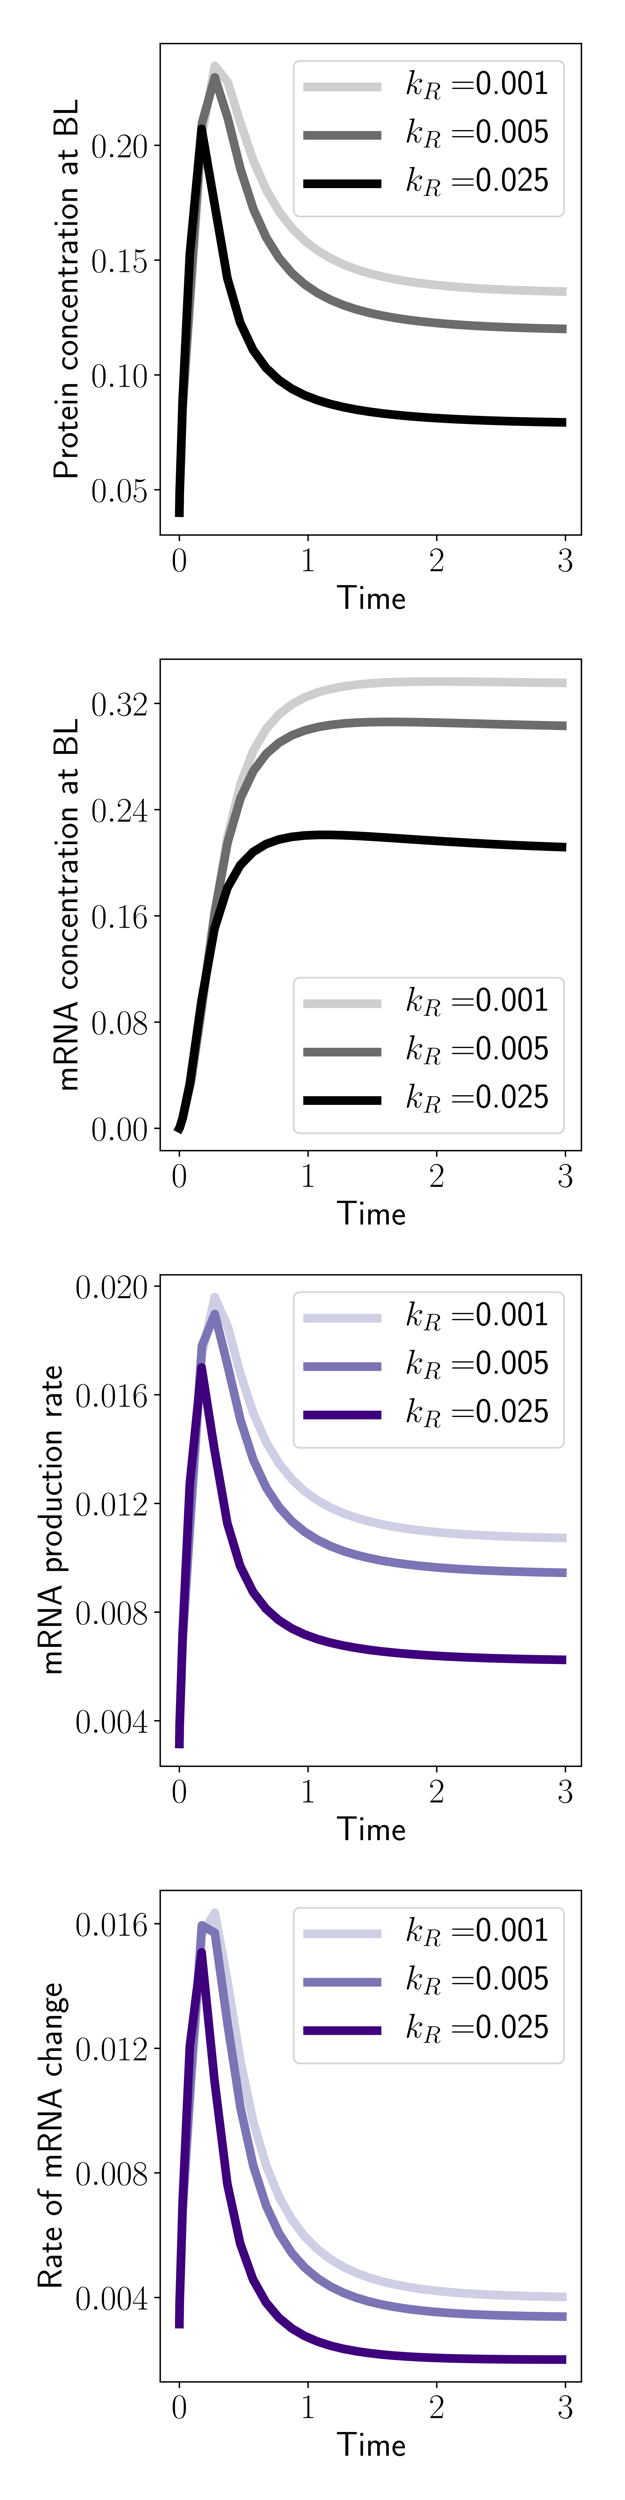 <?xml version="1.0" encoding="utf-8" standalone="no"?>
<!DOCTYPE svg PUBLIC "-//W3C//DTD SVG 1.1//EN"
  "http://www.w3.org/Graphics/SVG/1.1/DTD/svg11.dtd">
<!-- Created with matplotlib (http://matplotlib.org/) -->
<svg height="1440pt" version="1.1" viewBox="0 0 360 1440" width="360pt" xmlns="http://www.w3.org/2000/svg" xmlns:xlink="http://www.w3.org/1999/xlink">
 <defs>
  <style type="text/css">
*{stroke-linecap:butt;stroke-linejoin:round;}
  </style>
 </defs>
 <g id="figure_1">
  <g id="patch_1">
   <path d="M 0 1440 
L 360 1440 
L 360 0 
L 0 0 
z
" style="fill:#ffffff;"/>
  </g>
  <g id="axes_1">
   <g id="patch_2">
    <path d="M 92.284 308.175 
L 334.9 308.175 
L 334.9 25.1 
L 92.284 25.1 
z
" style="fill:#ffffff;"/>
   </g>
   <g id="matplotlib.axis_1">
    <g id="xtick_1">
     <g id="line2d_1">
      <defs>
       <path d="M 0 0 
L 0 3.5 
" id="mf1a00ae3e0" style="stroke:#000000;stroke-width:0.8;"/>
      </defs>
      <g>
       <use style="stroke:#000000;stroke-width:0.8;" x="103.312" xlink:href="#mf1a00ae3e0" y="308.175"/>
      </g>
     </g>
     <g id="text_1">
      <!-- $0$ -->
      <defs>
       <path d="M 42 31.844 
C 42 37.969 41.906 48.422 37.703 56.453 
C 34 63.484 28.094 66 22.906 66 
C 18.094 66 12 63.781 8.203 56.562 
C 4.203 49.016 3.797 39.672 3.797 31.844 
C 3.797 26.109 3.906 17.375 7 9.734 
C 11.297 -0.609 19 -2 22.906 -2 
C 27.5 -2 34.5 -0.109 38.594 9.438 
C 41.594 16.375 42 24.5 42 31.844 
z
M 22.906 -0.406 
C 16.5 -0.406 12.703 5.125 11.297 12.75 
C 10.203 18.688 10.203 27.328 10.203 32.953 
C 10.203 40.688 10.203 47.109 11.5 53.234 
C 13.406 61.781 19 64.391 22.906 64.391 
C 27 64.391 32.297 61.672 34.203 53.438 
C 35.5 47.719 35.594 40.984 35.594 32.953 
C 35.594 26.422 35.594 18.375 34.406 12.453 
C 32.297 1.5 26.406 -0.406 22.906 -0.406 
z
" id="CMR17-48"/>
      </defs>
      <g transform="translate(98.743 329.012)scale(0.2 -0.2)">
       <use transform="scale(0.996)" xlink:href="#CMR17-48"/>
      </g>
     </g>
    </g>
    <g id="xtick_2">
     <g id="line2d_2">
      <g>
       <use style="stroke:#000000;stroke-width:0.8;" x="177.441" xlink:href="#mf1a00ae3e0" y="308.175"/>
      </g>
     </g>
     <g id="text_2">
      <!-- $1$ -->
      <defs>
       <path d="M 26.594 63.797 
C 26.594 65.891 26.5 66 25.094 66 
C 21.203 61.359 15.297 59.891 9.703 59.688 
C 9.406 59.688 8.906 59.688 8.797 59.5 
C 8.703 59.297 8.703 59.094 8.703 57 
C 11.797 57 17 57.594 21 59.984 
L 21 7.297 
C 21 3.797 20.797 2.594 12.203 2.594 
L 9.203 2.594 
L 9.203 0 
C 14 0.094 19 0.188 23.797 0.188 
C 28.594 0.188 33.594 0.094 38.406 0 
L 38.406 2.594 
L 35.406 2.594 
C 26.797 2.594 26.594 3.688 26.594 7.297 
z
" id="CMR17-49"/>
      </defs>
      <g transform="translate(172.872 329.012)scale(0.2 -0.2)">
       <use transform="scale(0.996)" xlink:href="#CMR17-49"/>
      </g>
     </g>
    </g>
    <g id="xtick_3">
     <g id="line2d_3">
      <g>
       <use style="stroke:#000000;stroke-width:0.8;" x="251.569" xlink:href="#mf1a00ae3e0" y="308.175"/>
      </g>
     </g>
     <g id="text_3">
      <!-- $2$ -->
      <defs>
       <path d="M 41.703 15.469 
L 39.906 15.469 
C 38.906 8.391 38.094 7.188 37.703 6.594 
C 37.203 5.797 30 5.797 28.594 5.797 
L 9.406 5.797 
C 13 9.688 20 16.766 28.5 24.938 
C 34.594 30.719 41.703 37.5 41.703 47.391 
C 41.703 59.188 32.297 66 21.797 66 
C 10.797 66 4.094 56.297 4.094 47.297 
C 4.094 43.391 7 42.891 8.203 42.891 
C 9.203 42.891 12.203 43.484 12.203 46.984 
C 12.203 50.094 9.594 51 8.203 51 
C 7.594 51 7 50.891 6.594 50.688 
C 8.5 59.188 14.297 63.391 20.406 63.391 
C 29.094 63.391 34.797 56.5 34.797 47.391 
C 34.797 38.703 29.703 31.219 24 24.734 
L 4.094 2.297 
L 4.094 0 
L 39.297 0 
z
" id="CMR17-50"/>
      </defs>
      <g transform="translate(247 329.012)scale(0.2 -0.2)">
       <use transform="scale(0.996)" xlink:href="#CMR17-50"/>
      </g>
     </g>
    </g>
    <g id="xtick_4">
     <g id="line2d_4">
      <g>
       <use style="stroke:#000000;stroke-width:0.8;" x="325.698" xlink:href="#mf1a00ae3e0" y="308.175"/>
      </g>
     </g>
     <g id="text_4">
      <!-- $3$ -->
      <defs>
       <path d="M 22.094 34 
C 31 34 34.906 26.141 34.906 17.094 
C 34.906 5.031 28.5 0.391 22.703 0.391 
C 17.406 0.391 8.797 3.016 6.094 10.797 
C 6.594 10.594 7.094 10.594 7.594 10.594 
C 10 10.594 11.797 12.188 11.797 14.797 
C 11.797 17.688 9.594 19 7.594 19 
C 5.906 19 3.297 18.188 3.297 14.484 
C 3.297 5.234 12.297 -2 22.906 -2 
C 34 -2 42.5 6.75 42.5 16.984 
C 42.5 26.844 34.5 34 25 35.094 
C 32.594 36.672 39.906 43.375 39.906 52.391 
C 39.906 60.25 32 66 23 66 
C 13.906 66 5.906 60.344 5.906 52.297 
C 5.906 48.797 8.5 48.188 9.797 48.188 
C 11.906 48.188 13.703 49.484 13.703 52.094 
C 13.703 54.688 11.906 56 9.797 56 
C 9.406 56 8.906 56 8.5 55.797 
C 11.406 62.484 19.297 63.688 22.797 63.688 
C 26.297 63.688 32.906 61.969 32.906 52.297 
C 32.906 49.484 32.5 44.547 29.094 40.219 
C 26.094 36.391 22.703 36.188 19.406 35.891 
C 18.906 35.891 16.594 35.688 16.203 35.688 
C 15.5 35.594 15.094 35.5 15.094 34.797 
C 15.094 34.094 15.203 34 17.203 34 
z
" id="CMR17-51"/>
      </defs>
      <g transform="translate(321.129 329.012)scale(0.2 -0.2)">
       <use transform="scale(0.996)" xlink:href="#CMR17-51"/>
      </g>
     </g>
    </g>
    <g id="text_5">
     <!-- Time -->
     <defs>
      <path d="M 36.203 62.297 
L 44.5 62.297 
C 45.703 62.297 46.906 62.188 48.094 62.188 
L 60.594 62.188 
L 60.594 68.688 
L 3.406 68.688 
L 3.406 62.188 
L 15.906 62.188 
C 17.094 62.188 18.297 62.297 19.5 62.297 
L 27.797 62.297 
L 27.797 0 
L 36.203 0 
z
" id="CMSS17-84"/>
      <path d="M 15.297 66 
L 6.906 66 
L 6.906 57.594 
L 15.297 57.594 
z
M 14.797 43 
L 7.406 43 
L 7.406 0 
L 14.797 0 
z
" id="CMSS17-105"/>
      <path d="M 67 29.344 
C 67 36.078 65.297 44 54.094 44 
C 46.594 44 42.094 39.297 40.094 36.375 
C 38.297 41.688 34.094 44 28.094 44 
C 21.297 44 17 40.094 14.703 37.281 
L 14.703 43.484 
L 7.406 43.484 
L 7.406 0 
L 15 0 
L 15 24.312 
C 15 30.25 17.203 37.891 24.297 37.891 
C 33.406 37.891 33.406 31.453 33.406 28.531 
L 33.406 0 
L 41 0 
L 41 24.312 
C 41 30.25 43.203 37.891 50.297 37.891 
C 59.406 37.891 59.406 31.453 59.406 28.531 
L 59.406 0 
L 67 0 
z
" id="CMSS17-109"/>
      <path d="M 39.094 21.484 
C 39.094 24.797 38.906 31.266 35.703 36.672 
C 32.203 42.391 26.5 44 22.203 44 
C 11.797 44 3 34.125 3 21.297 
C 3 9.047 12.094 -1 23.594 -1 
C 28.094 -1 33.594 0.297 38.594 3.891 
C 38.594 4.297 38.406 6.469 38.297 6.578 
C 38.297 6.766 38 9.828 38 10.234 
C 33.203 6.375 27.703 5.094 23.703 5.094 
C 17.297 5.094 10.406 10.422 10.094 21.484 
z
M 10.906 27 
C 12.203 32.594 16.594 37.891 22.203 37.891 
C 23.703 37.891 30.703 37.688 32.5 27 
z
" id="CMSS17-101"/>
     </defs>
     <g transform="translate(193.405 350.724)scale(0.2 -0.2)">
      <use transform="scale(0.996)" xlink:href="#CMSS17-84"/>
      <use transform="translate(63.819 0)scale(0.996)" xlink:href="#CMSS17-105"/>
      <use transform="translate(86 0)scale(0.996)" xlink:href="#CMSS17-109"/>
      <use transform="translate(160.229 0)scale(0.996)" xlink:href="#CMSS17-101"/>
     </g>
    </g>
   </g>
   <g id="matplotlib.axis_2">
    <g id="ytick_1">
     <g id="line2d_5">
      <defs>
       <path d="M 0 0 
L -3.5 0 
" id="m52cd284a89" style="stroke:#000000;stroke-width:0.8;"/>
      </defs>
      <g>
       <use style="stroke:#000000;stroke-width:0.8;" x="92.284" xlink:href="#m52cd284a89" y="282.092"/>
      </g>
     </g>
     <g id="text_6">
      <!-- $0.05$ -->
      <defs>
       <path d="M 18.406 4.797 
C 18.406 7.688 16 9.688 13.594 9.688 
C 10.703 9.688 8.703 7.297 8.703 4.891 
C 8.703 2 11.094 0 13.5 0 
C 16.406 0 18.406 2.391 18.406 4.797 
z
" id="CMMI12-58"/>
       <path d="M 11.406 58.594 
C 12.406 58.188 16.5 56.891 20.703 56.891 
C 30 56.891 35.094 61.891 38 64.688 
C 38 65.484 38 66 37.406 66 
C 37.297 66 37.094 66 36.297 65.594 
C 32.797 64.094 28.703 63 23.703 63 
C 20.703 63 16.203 63.359 11.297 65.484 
C 10.203 66 10 66 9.906 66 
C 9.406 66 9.297 65.891 9.297 63.906 
L 9.297 34.859 
C 9.297 33.016 9.297 32.5 10.297 32.5 
C 10.797 32.5 11 32.703 11.5 33.422 
C 14.703 38.047 19.094 40 24.094 40 
C 27.594 40 35.094 37.734 35.094 20.203 
C 35.094 16.984 35.094 11.188 32.094 6.594 
C 29.594 2.484 25.703 0.391 21.406 0.391 
C 14.797 0.391 8.094 4.984 6.297 12.688 
C 6.703 12.594 7.5 12.391 7.906 12.391 
C 9.203 12.391 11.703 13.094 11.703 16.188 
C 11.703 18.891 9.797 20 7.906 20 
C 5.594 20 4.094 18.594 4.094 15.797 
C 4.094 7.094 11 -2 21.594 -2 
C 31.906 -2 41.703 6.891 41.703 19.797 
C 41.703 32.094 33.906 41.594 24.203 41.594 
C 19.094 41.594 14.797 39.688 11.406 36 
z
" id="CMR17-53"/>
      </defs>
      <g transform="translate(52.451 289.01)scale(0.2 -0.2)">
       <use transform="scale(0.996)" xlink:href="#CMR17-48"/>
       <use transform="translate(45.69 0)scale(0.996)" xlink:href="#CMMI12-58"/>
       <use transform="translate(72.788 0)scale(0.996)" xlink:href="#CMR17-48"/>
       <use transform="translate(118.478 0)scale(0.996)" xlink:href="#CMR17-53"/>
      </g>
     </g>
    </g>
    <g id="ytick_2">
     <g id="line2d_6">
      <g>
       <use style="stroke:#000000;stroke-width:0.8;" x="92.284" xlink:href="#m52cd284a89" y="215.96"/>
      </g>
     </g>
     <g id="text_7">
      <!-- $0.10$ -->
      <g transform="translate(52.451 222.878)scale(0.2 -0.2)">
       <use transform="scale(0.996)" xlink:href="#CMR17-48"/>
       <use transform="translate(45.69 0)scale(0.996)" xlink:href="#CMMI12-58"/>
       <use transform="translate(72.788 0)scale(0.996)" xlink:href="#CMR17-49"/>
       <use transform="translate(118.478 0)scale(0.996)" xlink:href="#CMR17-48"/>
      </g>
     </g>
    </g>
    <g id="ytick_3">
     <g id="line2d_7">
      <g>
       <use style="stroke:#000000;stroke-width:0.8;" x="92.284" xlink:href="#m52cd284a89" y="149.828"/>
      </g>
     </g>
     <g id="text_8">
      <!-- $0.15$ -->
      <g transform="translate(52.451 156.747)scale(0.2 -0.2)">
       <use transform="scale(0.996)" xlink:href="#CMR17-48"/>
       <use transform="translate(45.69 0)scale(0.996)" xlink:href="#CMMI12-58"/>
       <use transform="translate(72.788 0)scale(0.996)" xlink:href="#CMR17-49"/>
       <use transform="translate(118.478 0)scale(0.996)" xlink:href="#CMR17-53"/>
      </g>
     </g>
    </g>
    <g id="ytick_4">
     <g id="line2d_8">
      <g>
       <use style="stroke:#000000;stroke-width:0.8;" x="92.284" xlink:href="#m52cd284a89" y="83.696"/>
      </g>
     </g>
     <g id="text_9">
      <!-- $0.20$ -->
      <g transform="translate(52.451 90.615)scale(0.2 -0.2)">
       <use transform="scale(0.996)" xlink:href="#CMR17-48"/>
       <use transform="translate(45.69 0)scale(0.996)" xlink:href="#CMMI12-58"/>
       <use transform="translate(72.788 0)scale(0.996)" xlink:href="#CMR17-50"/>
       <use transform="translate(118.478 0)scale(0.996)" xlink:href="#CMR17-48"/>
      </g>
     </g>
    </g>
    <g id="text_10">
     <!-- Protein concentration at BL -->
     <defs>
      <path d="M 32.906 29 
C 44.906 29 54.703 38.234 54.703 49.047 
C 54.703 59.656 45.297 69 32.297 69 
L 8.906 69 
L 8.906 0 
L 17.297 0 
L 17.297 29 
z
M 30.094 63.391 
C 41.703 63.391 46.797 56.219 46.797 49.047 
C 46.797 42.359 42.094 34.797 30.094 34.797 
L 17.094 34.797 
L 17.094 63.391 
z
" id="CMSS17-80"/>
      <path d="M 14.906 21.391 
C 14.906 30.844 21.797 37.172 30.594 37.375 
L 30.594 44 
C 24.203 43.891 18.203 40.688 14.594 35.469 
L 14.594 43.484 
L 7.5 43.484 
L 7.5 0 
L 14.906 0 
z
" id="CMSS17-114"/>
      <path d="M 44.203 21.188 
C 44.203 33.984 34.703 44 23.5 44 
C 12 44 2.703 33.688 2.703 21.188 
C 2.703 8.5 12.297 -1 23.406 -1 
C 34.797 -1 44.203 8.797 44.203 21.188 
z
M 23.5 5.297 
C 16.406 5.297 10.297 11.094 10.297 21.984 
C 10.297 33.594 17.406 37.891 23.406 37.891 
C 29.906 37.891 36.594 33.188 36.594 21.984 
C 36.594 10.688 30.094 5.297 23.5 5.297 
z
" id="CMSS17-111"/>
      <path d="M 16.703 37.188 
L 29.703 37.188 
L 29.703 43 
L 16.703 43 
L 16.703 55 
L 9.594 55 
L 9.594 43 
L 1.703 43 
L 1.703 37.188 
L 9.406 37.188 
L 9.406 11.734 
C 9.406 6 10.703 -1 17.297 -1 
C 22.297 -1 26.906 0.391 31.297 2.688 
L 29.703 8.609 
C 27.297 6.5 24.406 5.297 21.297 5.297 
C 16.906 5.297 16.703 10.922 16.703 13.438 
z
" id="CMSS17-116"/>
      <path d="M 40.906 29.344 
C 40.906 35.672 39.406 44 28.094 44 
C 21.703 44 17.5 40.688 14.703 37.281 
L 14.703 43.484 
L 7.406 43.484 
L 7.406 0 
L 15 0 
L 15 24.312 
C 15 30.656 17.406 37.891 24.203 37.891 
C 33 37.891 33.297 31.953 33.297 28.531 
L 33.297 0 
L 40.906 0 
z
" id="CMSS17-110"/>
      <path d="M 38.5 39.688 
C 38.5 40.391 33.906 42.391 32.703 42.797 
C 29.406 44 25.203 44 24.094 44 
C 11.094 44 3.297 32.688 3.297 21.297 
C 3.297 9.297 12 -1 23.703 -1 
C 30.406 -1 35.203 1.188 39.094 3.797 
L 38.5 10.391 
C 34.203 7.094 29.203 5.297 23.797 5.297 
C 16 5.297 10.906 12.094 10.906 21.391 
C 10.906 28.594 14.203 37.688 24.203 37.688 
C 29.703 37.688 32.797 36.594 37.406 33.484 
z
" id="CMSS17-99"/>
      <path d="M 37.594 27.953 
C 37.594 37.484 30.906 44 21.906 44 
C 17.5 44 12.703 43.188 7.203 39.984 
L 7.797 33.328 
C 10.297 35.156 14.594 38.094 21.797 38.094 
C 26.906 38.094 30 34.141 30 27.844 
L 30 24 
C 14 23.5 4 18.891 4 11.109 
C 4 7.062 6.5 -1 14.797 -1 
C 16.297 -1 24.406 -0.812 30.203 3.5 
L 30.203 -0.203 
L 37.594 -0.203 
z
M 30 12.875 
C 30 11.109 30 8.734 27 6.969 
C 24.406 5.297 21.094 5.094 19.703 5.094 
C 14.703 5.094 11.297 7.859 11.297 11.297 
C 11.297 18.203 26.906 18.891 30 19 
z
" id="CMSS17-97"/>
      <path d="M 8.906 69 
L 8.906 0 
L 33.797 0 
C 47.406 0 57.297 8.984 57.297 18.75 
C 57.297 26.312 50.797 33.984 39.094 36.188 
C 52.094 39.984 54.703 47.484 54.703 51.734 
C 54.703 60.625 44.906 69 31.203 69 
z
M 17 39 
L 17 63.391 
L 28.5 63.391 
C 38.797 63.391 46.906 58.156 46.906 51.641 
C 46.906 45.703 40.5 39 27.594 39 
z
M 17 5.594 
L 17 32.891 
L 30.297 32.891 
C 41.094 32.891 49.406 26.219 49.406 18.844 
C 49.406 12.062 42.094 5.594 31 5.594 
z
" id="CMSS17-66"/>
      <path d="M 26.094 6.5 
C 24.906 6.5 23.703 6.391 22.5 6.391 
L 17.203 6.391 
L 17.203 69 
L 8.797 69 
L 8.797 0 
L 46.906 0 
L 46.906 6.5 
z
" id="CMSS17-76"/>
     </defs>
     <g transform="translate(44.575 276.608)rotate(-90)scale(0.2 -0.2)">
      <use transform="scale(0.996)" xlink:href="#CMSS17-80"/>
      <use transform="translate(59.736 0)scale(0.996)" xlink:href="#CMSS17-114"/>
      <use transform="translate(91.645 0)scale(0.996)" xlink:href="#CMSS17-111"/>
      <use transform="translate(138.489 0)scale(0.996)" xlink:href="#CMSS17-116"/>
      <use transform="translate(172.321 0)scale(0.996)" xlink:href="#CMSS17-101"/>
      <use transform="translate(213.959 0)scale(0.996)" xlink:href="#CMSS17-105"/>
      <use transform="translate(236.14 0)scale(0.996)" xlink:href="#CMSS17-110"/>
      <use transform="translate(315.574 0)scale(0.996)" xlink:href="#CMSS17-99"/>
      <use transform="translate(357.213 0)scale(0.996)" xlink:href="#CMSS17-111"/>
      <use transform="translate(404.057 0)scale(0.996)" xlink:href="#CMSS17-110"/>
      <use transform="translate(452.262 0)scale(0.996)" xlink:href="#CMSS17-99"/>
      <use transform="translate(493.9 0)scale(0.996)" xlink:href="#CMSS17-101"/>
      <use transform="translate(535.539 0)scale(0.996)" xlink:href="#CMSS17-110"/>
      <use transform="translate(583.744 0)scale(0.996)" xlink:href="#CMSS17-116"/>
      <use transform="translate(617.576 0)scale(0.996)" xlink:href="#CMSS17-114"/>
      <use transform="translate(649.485 0)scale(0.996)" xlink:href="#CMSS17-97"/>
      <use transform="translate(694.407 0)scale(0.996)" xlink:href="#CMSS17-116"/>
      <use transform="translate(728.239 0)scale(0.996)" xlink:href="#CMSS17-105"/>
      <use transform="translate(750.42 0)scale(0.996)" xlink:href="#CMSS17-111"/>
      <use transform="translate(797.263 0)scale(0.996)" xlink:href="#CMSS17-110"/>
      <use transform="translate(876.697 0)scale(0.996)" xlink:href="#CMSS17-97"/>
      <use transform="translate(921.619 0)scale(0.996)" xlink:href="#CMSS17-116"/>
      <use transform="translate(986.68 0)scale(0.996)" xlink:href="#CMSS17-66"/>
      <use transform="translate(1049.018 0)scale(0.996)" xlink:href="#CMSS17-76"/>
     </g>
    </g>
   </g>
   <g id="line2d_9">
    <path clip-path="url(#p83b105c46c)" d="M 103.312 295.308 
L 103.327 294.215 
L 103.485 284.114 
L 105.197 235.173 
L 110.142 165.437 
L 116.312 77.862 
L 123.725 37.967 
L 131.138 47.203 
L 138.551 70.975 
L 145.964 92.61 
L 153.376 109.345 
L 160.789 121.94 
L 168.202 131.46 
L 175.615 138.743 
L 183.028 144.388 
L 190.441 148.818 
L 197.854 152.335 
L 205.266 155.156 
L 212.679 157.44 
L 220.092 159.303 
L 227.505 160.833 
L 234.918 162.099 
L 242.331 163.15 
L 249.744 164.027 
L 257.156 164.763 
L 264.569 165.382 
L 271.982 165.904 
L 279.395 166.346 
L 286.808 166.721 
L 294.221 167.039 
L 301.633 167.31 
L 309.046 167.542 
L 316.459 167.739 
L 323.872 167.908 
" style="fill:none;stroke:#cecece;stroke-linecap:square;stroke-width:5;"/>
   </g>
   <g id="line2d_10">
    <path clip-path="url(#p83b105c46c)" d="M 103.312 295.308 
L 103.327 294.215 
L 103.485 284.107 
L 105.197 234.441 
L 110.002 161.621 
L 116.312 71.087 
L 123.725 44.549 
L 131.138 67.863 
L 138.551 97.514 
L 145.964 120.423 
L 153.376 136.854 
L 160.789 148.689 
L 168.202 157.379 
L 175.615 163.891 
L 183.028 168.866 
L 190.441 172.732 
L 197.854 175.781 
L 205.266 178.218 
L 212.679 180.188 
L 220.092 181.795 
L 227.505 183.118 
L 234.918 184.215 
L 242.331 185.131 
L 249.744 185.9 
L 257.156 186.549 
L 264.569 187.098 
L 271.982 187.565 
L 279.395 187.964 
L 286.808 188.306 
L 294.221 188.598 
L 301.633 188.85 
L 309.046 189.068 
L 316.459 189.255 
L 323.872 189.417 
" style="fill:none;stroke:#6c6c6c;stroke-linecap:square;stroke-width:5;"/>
   </g>
   <g id="line2d_11">
    <path clip-path="url(#p83b105c46c)" d="M 103.312 295.308 
L 103.327 294.214 
L 103.485 284.073 
L 105.197 230.795 
L 109.353 146.255 
L 116.115 74.204 
L 123.528 117.233 
L 130.941 160.168 
L 138.354 185.846 
L 145.766 201.569 
L 153.179 211.814 
L 160.592 218.849 
L 168.005 223.89 
L 175.418 227.629 
L 182.831 230.482 
L 190.244 232.712 
L 197.656 234.489 
L 205.069 235.93 
L 212.482 237.113 
L 219.895 238.096 
L 227.308 238.921 
L 234.721 239.619 
L 242.134 240.214 
L 249.546 240.723 
L 256.959 241.162 
L 264.372 241.541 
L 271.785 241.87 
L 279.198 242.157 
L 286.611 242.407 
L 294.023 242.626 
L 301.436 242.818 
L 308.849 242.987 
L 316.262 243.136 
L 323.675 243.267 
" style="fill:none;stroke:#000000;stroke-linecap:square;stroke-width:5;"/>
   </g>
   <g id="patch_3">
    <path d="M 92.284 308.175 
L 92.284 25.1 
" style="fill:none;stroke:#000000;stroke-linecap:square;stroke-linejoin:miter;stroke-width:0.8;"/>
   </g>
   <g id="patch_4">
    <path d="M 334.9 308.175 
L 334.9 25.1 
" style="fill:none;stroke:#000000;stroke-linecap:square;stroke-linejoin:miter;stroke-width:0.8;"/>
   </g>
   <g id="patch_5">
    <path d="M 92.284 308.175 
L 334.9 308.175 
" style="fill:none;stroke:#000000;stroke-linecap:square;stroke-linejoin:miter;stroke-width:0.8;"/>
   </g>
   <g id="patch_6">
    <path d="M 92.284 25.1 
L 334.9 25.1 
" style="fill:none;stroke:#000000;stroke-linecap:square;stroke-linejoin:miter;stroke-width:0.8;"/>
   </g>
   <g id="legend_1">
    <g id="patch_7">
     <path d="M 173.188 124.727 
L 320.9 124.727 
Q 324.9 124.727 324.9 120.727 
L 324.9 39.1 
Q 324.9 35.1 320.9 35.1 
L 173.188 35.1 
Q 169.188 35.1 169.188 39.1 
L 169.188 120.727 
Q 169.188 124.727 173.188 124.727 
z
" style="fill:#ffffff;opacity:0.8;stroke:#cccccc;stroke-linejoin:miter;"/>
    </g>
    <g id="line2d_12">
     <path d="M 177.188 50.1 
L 217.188 50.1 
" style="fill:none;stroke:#cecece;stroke-linecap:square;stroke-width:5;"/>
    </g>
    <g id="line2d_13"/>
    <g id="text_11">
     <!-- $k_{R}=$0.001 -->
     <defs>
      <path d="M 28.094 66.484 
C 28.203 66.891 28.406 67.484 28.406 67.984 
C 28.406 69 27.406 69 27.203 69 
C 27.094 69 23.5 68.688 21.703 68.484 
C 20 68.391 18.5 68.188 16.703 68.094 
C 14.297 67.891 13.594 67.797 13.594 65.984 
C 13.594 64.984 14.594 64.984 15.594 64.984 
C 20.703 64.984 20.703 64.109 20.703 63.125 
C 20.703 62.719 20.703 62.531 20.203 60.75 
L 5.906 3.906 
C 5.5 2.391 5.5 2.203 5.5 1.594 
C 5.5 -0.609 7.203 -1 8.203 -1 
C 11 -1 11.594 1.188 12.406 4.297 
L 17.094 23.062 
C 24.297 22.266 28.594 19.25 28.594 14.438 
C 28.594 13.828 28.594 13.438 28.297 11.922 
C 27.906 10.422 27.906 9.219 27.906 8.719 
C 27.906 2.891 31.703 -1 36.797 -1 
C 41.406 -1 43.797 3.203 44.594 4.609 
C 46.703 8.312 48 13.938 48 14.328 
C 48 14.828 47.594 15.234 47 15.234 
C 46.094 15.234 46 14.828 45.594 13.234 
C 44.203 8.016 42.094 1 37 1 
C 35 1 33.703 2 33.703 5.812 
C 33.703 7.719 34.094 9.922 34.5 11.422 
C 34.906 13.234 34.906 13.328 34.906 14.531 
C 34.906 20.453 29.594 23.766 20.406 24.969 
C 24 27.172 27.594 31.078 29 32.594 
C 34.703 38.984 38.594 41.984 43.203 41.984 
C 45.5 41.984 46.094 41.484 46.797 41 
C 43.094 40.594 41.703 37.984 41.703 35.984 
C 41.703 33.594 43.594 32.797 45 32.797 
C 47.703 32.797 50.094 35.094 50.094 38.297 
C 50.094 41.156 47.797 44 43.297 44 
C 37.797 44 33.297 40.297 26.203 32.297 
C 25.203 31.078 21.5 27.281 17.797 25.875 
z
" id="CMMI12-107"/>
      <path d="M 36.797 61.203 
C 37.703 64.891 38.094 65.094 42 65.094 
L 49.203 65.094 
C 57.797 65.094 64.203 62.5 64.203 54.734 
C 64.203 49.641 61.594 35 41.5 35 
L 30.203 35 
z
M 50.703 33.797 
C 63.094 36.484 72.797 44.469 72.797 53.031 
C 72.797 60.812 64.906 68 51 68 
L 23.906 68 
C 21.906 68 21 68 21 66.094 
C 21 65.094 21.703 65.094 23.594 65.094 
C 29.594 65.094 29.594 64.297 29.594 63.203 
C 29.594 63 29.594 62.406 29.203 60.906 
L 15.703 7.422 
C 14.797 3.953 14.594 2.969 7.703 2.969 
C 5.406 2.969 4.703 2.969 4.703 1.078 
C 4.703 0.094 5.797 0.094 6.094 0.094 
C 7.906 0.094 10 0.297 11.906 0.297 
L 23.703 0.297 
C 25.5 0.297 27.594 0.094 29.406 0.094 
C 30.203 0.094 31.297 0.094 31.297 1.969 
C 31.297 2.969 30.406 2.969 28.906 2.969 
C 22.797 2.969 22.797 3.766 22.797 4.75 
C 22.797 4.844 22.797 5.547 23 6.328 
L 29.703 33 
L 41.703 33 
C 51.203 33 53 27.047 53 23.781 
C 53 22.281 52 18.422 51.297 15.844 
C 50.203 11.297 49.906 10.203 49.906 8.312 
C 49.906 1.281 55.703 -2 62.406 -2 
C 70.5 -2 74 7.828 74 9.203 
C 74 9.906 73.5 10.203 72.906 10.203 
C 72.094 10.203 71.906 9.609 71.703 8.812 
C 69.297 1.781 65.203 0 62.703 0 
C 60.203 0 58.594 1.078 58.594 5.547 
C 58.594 7.922 59.797 16.938 59.906 17.438 
C 60.406 21.094 60.406 21.5 60.406 22.281 
C 60.406 29.516 54.5 32.594 50.703 33.797 
z
" id="CMMI12-82"/>
      <path d="M 64.297 32 
C 65.797 32 67.297 32 67.297 33.688 
C 67.297 35.5 65.594 35.5 63.906 35.5 
L 8 35.5 
C 6.297 35.5 4.594 35.5 4.594 33.688 
C 4.594 32 6.094 32 7.594 32 
z
M 63.906 14.484 
C 65.594 14.484 67.297 14.484 67.297 16.297 
C 67.297 18 65.797 18 64.297 18 
L 7.594 18 
C 6.094 18 4.594 18 4.594 16.297 
C 4.594 14.484 6.297 14.484 8 14.484 
z
" id="CMR17-61"/>
      <path d="M 43.094 32.391 
C 43.094 38.109 43 48.75 38.906 56.984 
C 34.797 64.891 28.203 67 23.5 67 
C 16.703 67 10.906 62.984 7.906 56.578 
C 4.703 49.859 3.797 42.938 3.797 32.391 
C 3.797 25.172 4.094 16.344 7.703 8.609 
C 11.797 0.094 18.703 -2 23.406 -2 
C 29.594 -2 35.594 1.297 39 8.203 
C 42.5 15.438 43.094 23.359 43.094 32.391 
z
M 23.406 4.094 
C 15.797 4.094 13.5 12.828 12.797 15.734 
C 11.594 20.75 11.406 25.562 11.406 33.5 
C 11.406 39.719 11.406 46.75 13.297 52.266 
C 15.594 58.688 19.594 60.891 23.406 60.891 
C 30.797 60.891 33.203 53.469 34 50.859 
C 35.5 45.547 35.5 39.312 35.5 33.5 
C 35.5 24.156 35.5 4.094 23.406 4.094 
z
" id="CMSS17-48"/>
      <path d="M 17 8 
L 9 8 
L 9 0 
L 17 0 
z
" id="CMSS17-46"/>
      <path d="M 28.406 67 
L 26.5 67 
C 21.094 61.703 14.797 60.969 8.406 60.797 
L 8.406 55 
C 11.297 55.094 16 55.297 20.703 57.391 
L 20.703 5.797 
L 8.906 5.797 
L 8.906 0 
L 40.203 0 
L 40.203 5.797 
L 28.406 5.797 
z
" id="CMSS17-49"/>
     </defs>
     <g transform="translate(233.188 57.1)scale(0.2 -0.2)">
      <use transform="translate(0 14.944)scale(0.996)" xlink:href="#CMMI12-107"/>
      <use transform="translate(50.735 0)scale(0.697)" xlink:href="#CMMI12-82"/>
      <use transform="translate(131.457 14.944)scale(0.996)" xlink:href="#CMR17-61"/>
      <use transform="translate(203.172 14.944)scale(0.996)" xlink:href="#CMSS17-48"/>
      <use transform="translate(250.015 14.944)scale(0.996)" xlink:href="#CMSS17-46"/>
      <use transform="translate(276.039 14.944)scale(0.996)" xlink:href="#CMSS17-48"/>
      <use transform="translate(322.883 14.944)scale(0.996)" xlink:href="#CMSS17-48"/>
      <use transform="translate(369.727 14.944)scale(0.996)" xlink:href="#CMSS17-49"/>
     </g>
    </g>
    <g id="line2d_14">
     <path d="M 177.188 77.976 
L 217.188 77.976 
" style="fill:none;stroke:#6c6c6c;stroke-linecap:square;stroke-width:5;"/>
    </g>
    <g id="line2d_15"/>
    <g id="text_12">
     <!-- $k_{R}=$0.005 -->
     <defs>
      <path d="M 14.594 59.594 
L 39.094 59.594 
L 39.094 66 
L 7.297 66 
L 7.297 28.594 
L 14 28.594 
C 15.797 32.859 19.5 36 24.297 36 
C 28.797 36 33.797 31.938 33.797 20.297 
C 33.797 7.844 26.703 4.188 21.5 4.188 
C 15.094 4.188 9.203 8.141 6.594 13.609 
L 3.406 7.938 
C 8 0.797 15.5 -2 21.5 -2 
C 33.094 -2 42.203 7.938 42.203 20.094 
C 42.203 32.547 34.094 42.094 24.406 42.094 
C 20.906 42.094 17.5 40.891 14.594 38.5 
z
" id="CMSS17-53"/>
     </defs>
     <g transform="translate(233.188 84.976)scale(0.2 -0.2)">
      <use transform="translate(0 14.944)scale(0.996)" xlink:href="#CMMI12-107"/>
      <use transform="translate(50.735 0)scale(0.697)" xlink:href="#CMMI12-82"/>
      <use transform="translate(131.457 14.944)scale(0.996)" xlink:href="#CMR17-61"/>
      <use transform="translate(203.172 14.944)scale(0.996)" xlink:href="#CMSS17-48"/>
      <use transform="translate(250.015 14.944)scale(0.996)" xlink:href="#CMSS17-46"/>
      <use transform="translate(276.039 14.944)scale(0.996)" xlink:href="#CMSS17-48"/>
      <use transform="translate(322.883 14.944)scale(0.996)" xlink:href="#CMSS17-48"/>
      <use transform="translate(369.727 14.944)scale(0.996)" xlink:href="#CMSS17-53"/>
     </g>
    </g>
    <g id="line2d_16">
     <path d="M 177.188 105.851 
L 217.188 105.851 
" style="fill:none;stroke:#000000;stroke-linecap:square;stroke-width:5;"/>
    </g>
    <g id="line2d_17"/>
    <g id="text_13">
     <!-- $k_{R}=$0.025 -->
     <defs>
      <path d="M 25.797 21.141 
C 28.594 24.031 32.797 27.516 35.703 31 
C 38.5 34.391 42.203 39.172 42.203 46.141 
C 42.203 57.109 34.797 67 22.203 67 
C 12.297 67 6.594 60.797 3.906 51.125 
L 7.797 45.75 
C 10 54.812 13.094 60.594 20.906 60.594 
C 29.5 60.594 34.297 53.609 34.297 45.938 
C 34.297 36.781 27.297 29.703 22 24.422 
C 16.094 18.547 10.297 12.578 4.703 6.391 
L 4.703 0 
L 42.203 0 
L 42.203 6.797 
L 25.203 6.797 
C 24 6.797 22.797 6.688 21.594 6.688 
L 11.594 6.688 
L 11.594 6.797 
z
" id="CMSS17-50"/>
     </defs>
     <g transform="translate(233.188 112.851)scale(0.2 -0.2)">
      <use transform="translate(0 14.944)scale(0.996)" xlink:href="#CMMI12-107"/>
      <use transform="translate(50.735 0)scale(0.697)" xlink:href="#CMMI12-82"/>
      <use transform="translate(131.457 14.944)scale(0.996)" xlink:href="#CMR17-61"/>
      <use transform="translate(203.172 14.944)scale(0.996)" xlink:href="#CMSS17-48"/>
      <use transform="translate(250.015 14.944)scale(0.996)" xlink:href="#CMSS17-46"/>
      <use transform="translate(276.039 14.944)scale(0.996)" xlink:href="#CMSS17-48"/>
      <use transform="translate(322.883 14.944)scale(0.996)" xlink:href="#CMSS17-50"/>
      <use transform="translate(369.727 14.944)scale(0.996)" xlink:href="#CMSS17-53"/>
     </g>
    </g>
   </g>
  </g>
  <g id="axes_2">
   <g id="patch_8">
    <path d="M 92.284 662.775 
L 334.9 662.775 
L 334.9 379.7 
L 92.284 379.7 
z
" style="fill:#ffffff;"/>
   </g>
   <g id="matplotlib.axis_3">
    <g id="xtick_5">
     <g id="line2d_18">
      <g>
       <use style="stroke:#000000;stroke-width:0.8;" x="103.312" xlink:href="#mf1a00ae3e0" y="662.775"/>
      </g>
     </g>
     <g id="text_14">
      <!-- $0$ -->
      <g transform="translate(98.743 683.612)scale(0.2 -0.2)">
       <use transform="scale(0.996)" xlink:href="#CMR17-48"/>
      </g>
     </g>
    </g>
    <g id="xtick_6">
     <g id="line2d_19">
      <g>
       <use style="stroke:#000000;stroke-width:0.8;" x="177.441" xlink:href="#mf1a00ae3e0" y="662.775"/>
      </g>
     </g>
     <g id="text_15">
      <!-- $1$ -->
      <g transform="translate(172.872 683.612)scale(0.2 -0.2)">
       <use transform="scale(0.996)" xlink:href="#CMR17-49"/>
      </g>
     </g>
    </g>
    <g id="xtick_7">
     <g id="line2d_20">
      <g>
       <use style="stroke:#000000;stroke-width:0.8;" x="251.569" xlink:href="#mf1a00ae3e0" y="662.775"/>
      </g>
     </g>
     <g id="text_16">
      <!-- $2$ -->
      <g transform="translate(247 683.612)scale(0.2 -0.2)">
       <use transform="scale(0.996)" xlink:href="#CMR17-50"/>
      </g>
     </g>
    </g>
    <g id="xtick_8">
     <g id="line2d_21">
      <g>
       <use style="stroke:#000000;stroke-width:0.8;" x="325.698" xlink:href="#mf1a00ae3e0" y="662.775"/>
      </g>
     </g>
     <g id="text_17">
      <!-- $3$ -->
      <g transform="translate(321.129 683.612)scale(0.2 -0.2)">
       <use transform="scale(0.996)" xlink:href="#CMR17-51"/>
      </g>
     </g>
    </g>
    <g id="text_18">
     <!-- Time -->
     <g transform="translate(193.405 705.324)scale(0.2 -0.2)">
      <use transform="scale(0.996)" xlink:href="#CMSS17-84"/>
      <use transform="translate(63.819 0)scale(0.996)" xlink:href="#CMSS17-105"/>
      <use transform="translate(86 0)scale(0.996)" xlink:href="#CMSS17-109"/>
      <use transform="translate(160.229 0)scale(0.996)" xlink:href="#CMSS17-101"/>
     </g>
    </g>
   </g>
   <g id="matplotlib.axis_4">
    <g id="ytick_5">
     <g id="line2d_22">
      <g>
       <use style="stroke:#000000;stroke-width:0.8;" x="92.284" xlink:href="#m52cd284a89" y="649.908"/>
      </g>
     </g>
     <g id="text_19">
      <!-- $0.00$ -->
      <g transform="translate(52.451 656.826)scale(0.2 -0.2)">
       <use transform="scale(0.996)" xlink:href="#CMR17-48"/>
       <use transform="translate(45.69 0)scale(0.996)" xlink:href="#CMMI12-58"/>
       <use transform="translate(72.788 0)scale(0.996)" xlink:href="#CMR17-48"/>
       <use transform="translate(118.478 0)scale(0.996)" xlink:href="#CMR17-48"/>
      </g>
     </g>
    </g>
    <g id="ytick_6">
     <g id="line2d_23">
      <g>
       <use style="stroke:#000000;stroke-width:0.8;" x="92.284" xlink:href="#m52cd284a89" y="588.724"/>
      </g>
     </g>
     <g id="text_20">
      <!-- $0.08$ -->
      <defs>
       <path d="M 27.203 35.766 
C 33.5 38.969 39.906 43.797 39.906 51.531 
C 39.906 60.688 31.094 66 23 66 
C 13.906 66 5.906 59.375 5.906 50.234 
C 5.906 47.719 6.5 43.391 10.406 39.578 
C 11.406 38.578 15.594 35.562 18.297 33.656 
C 13.797 31.344 3.297 25.812 3.297 14.766 
C 3.297 4.406 13.094 -2 22.797 -2 
C 33.5 -2 42.5 5.719 42.5 15.969 
C 42.5 25.109 36.406 29.328 32.406 32.047 
z
M 14.094 44.609 
C 13.297 45.109 9.297 48.219 9.297 52.938 
C 9.297 59.078 15.594 63.688 22.797 63.688 
C 30.703 63.688 36.5 58.062 36.5 51.531 
C 36.5 42.188 26.094 36.859 25.594 36.859 
C 25.5 36.859 25.406 36.859 24.594 37.469 
z
M 32.5 24 
C 34 22.906 38.797 19.578 38.797 13.453 
C 38.797 6.016 31.406 0.391 23 0.391 
C 13.906 0.391 7 6.922 7 14.859 
C 7 22.797 13.094 29.438 20 32.547 
z
" id="CMR17-56"/>
      </defs>
      <g transform="translate(52.451 595.643)scale(0.2 -0.2)">
       <use transform="scale(0.996)" xlink:href="#CMR17-48"/>
       <use transform="translate(45.69 0)scale(0.996)" xlink:href="#CMMI12-58"/>
       <use transform="translate(72.788 0)scale(0.996)" xlink:href="#CMR17-48"/>
       <use transform="translate(118.478 0)scale(0.996)" xlink:href="#CMR17-56"/>
      </g>
     </g>
    </g>
    <g id="ytick_7">
     <g id="line2d_24">
      <g>
       <use style="stroke:#000000;stroke-width:0.8;" x="92.284" xlink:href="#m52cd284a89" y="527.541"/>
      </g>
     </g>
     <g id="text_21">
      <!-- $0.16$ -->
      <defs>
       <path d="M 10.594 34.344 
C 10.594 58 21.797 63.688 28.297 63.688 
C 30.406 63.688 35.5 63.266 37.5 59.094 
C 35.906 59.094 32.906 59.094 32.906 55.594 
C 32.906 52.891 35.094 52 36.5 52 
C 37.406 52 40.094 52.391 40.094 55.797 
C 40.094 62.297 35.094 66 28.203 66 
C 16.297 66 3.797 53.297 3.797 31.422 
C 3.797 4.016 15.094 -2 23.094 -2 
C 32.797 -2 42 6.734 42 20.234 
C 42 32.828 33.906 42 23.703 42 
C 17.594 42 13.094 37.969 10.594 30.922 
z
M 23.094 0.391 
C 10.797 0.391 10.797 18.938 10.797 22.656 
C 10.797 29.906 14.203 40.391 23.5 40.391 
C 25.203 40.391 30.094 40.391 33.406 33.438 
C 35.203 29.516 35.203 25.375 35.203 20.344 
C 35.203 14.906 35.203 10.875 33.094 6.844 
C 30.906 2.703 27.703 0.391 23.094 0.391 
z
" id="CMR17-54"/>
      </defs>
      <g transform="translate(52.451 534.459)scale(0.2 -0.2)">
       <use transform="scale(0.996)" xlink:href="#CMR17-48"/>
       <use transform="translate(45.69 0)scale(0.996)" xlink:href="#CMMI12-58"/>
       <use transform="translate(72.788 0)scale(0.996)" xlink:href="#CMR17-49"/>
       <use transform="translate(118.478 0)scale(0.996)" xlink:href="#CMR17-54"/>
      </g>
     </g>
    </g>
    <g id="ytick_8">
     <g id="line2d_25">
      <g>
       <use style="stroke:#000000;stroke-width:0.8;" x="92.284" xlink:href="#m52cd284a89" y="466.357"/>
      </g>
     </g>
     <g id="text_22">
      <!-- $0.24$ -->
      <defs>
       <path d="M 33.594 64.797 
C 33.594 66.891 33.5 67 31.703 67 
L 2 19.594 
L 2 17 
L 27.797 17 
L 27.797 7.188 
C 27.797 3.594 27.594 2.594 20.594 2.594 
L 18.703 2.594 
L 18.703 0 
C 21.906 0.188 27.297 0.188 30.703 0.188 
C 34.094 0.188 39.5 0.188 42.703 0 
L 42.703 2.594 
L 40.797 2.594 
C 33.797 2.594 33.594 3.594 33.594 7.188 
L 33.594 17 
L 43.797 17 
L 43.797 19.594 
L 33.594 19.594 
z
M 28.094 58.172 
L 28.094 19.594 
L 4 19.594 
z
" id="CMR17-52"/>
      </defs>
      <g transform="translate(52.451 473.276)scale(0.2 -0.2)">
       <use transform="scale(0.996)" xlink:href="#CMR17-48"/>
       <use transform="translate(45.69 0)scale(0.996)" xlink:href="#CMMI12-58"/>
       <use transform="translate(72.788 0)scale(0.996)" xlink:href="#CMR17-50"/>
       <use transform="translate(118.478 0)scale(0.996)" xlink:href="#CMR17-52"/>
      </g>
     </g>
    </g>
    <g id="ytick_9">
     <g id="line2d_26">
      <g>
       <use style="stroke:#000000;stroke-width:0.8;" x="92.284" xlink:href="#m52cd284a89" y="405.173"/>
      </g>
     </g>
     <g id="text_23">
      <!-- $0.32$ -->
      <g transform="translate(52.451 412.092)scale(0.2 -0.2)">
       <use transform="scale(0.996)" xlink:href="#CMR17-48"/>
       <use transform="translate(45.69 0)scale(0.996)" xlink:href="#CMMI12-58"/>
       <use transform="translate(72.788 0)scale(0.996)" xlink:href="#CMR17-51"/>
       <use transform="translate(118.478 0)scale(0.996)" xlink:href="#CMR17-50"/>
      </g>
     </g>
    </g>
    <g id="text_24">
     <!-- mRNA concentration at BL -->
     <defs>
      <path d="M 39.406 32.797 
L 39.594 32.891 
C 55.203 38.281 55.297 48.828 55.297 50.688 
C 55.297 59.969 45.703 69 31.297 69 
L 8.906 69 
L 8.906 0 
L 17.094 0 
L 17.094 31.891 
L 31.797 31.891 
L 49.5 0 
L 57.906 0 
z
M 17.094 38 
L 17.094 63.391 
L 30.203 63.391 
C 42.906 63.391 47.406 56.359 47.406 50.688 
C 47.406 45.422 43.406 38 30.203 38 
z
" id="CMSS17-82"/>
      <path d="M 22.906 65.297 
L 21.094 69 
L 8.797 69 
L 8.797 0 
L 16.594 0 
L 16.594 61.328 
L 16.703 61.422 
C 17.406 59.641 17.797 58.734 21.906 49.891 
L 43.297 3.688 
L 45.094 0 
L 57.406 0 
L 57.406 69 
L 49.594 69 
L 49.594 7.656 
L 49.5 7.562 
C 48.797 9.344 48.406 10.234 44.297 19.094 
z
" id="CMSS17-78"/>
      <path d="M 35.5 69 
L 26.906 69 
L 2.594 0 
L 10.203 0 
L 17.203 20 
L 44 20 
L 51.094 0 
L 59.797 0 
z
M 42.094 25.594 
L 19.094 25.594 
C 23.906 39.531 29.906 56.844 30.594 61.312 
L 30.703 61.312 
C 31.406 57.234 33.406 51.266 35.094 46.188 
z
" id="CMSS17-65"/>
     </defs>
     <g transform="translate(44.575 629.066)rotate(-90)scale(0.2 -0.2)">
      <use transform="scale(0.996)" xlink:href="#CMSS17-109"/>
      <use transform="translate(74.229 0)scale(0.996)" xlink:href="#CMSS17-82"/>
      <use transform="translate(134.645 0)scale(0.996)" xlink:href="#CMSS17-78"/>
      <use transform="translate(200.707 0)scale(0.996)" xlink:href="#CMSS17-65"/>
      <use transform="translate(294.154 0)scale(0.996)" xlink:href="#CMSS17-99"/>
      <use transform="translate(335.793 0)scale(0.996)" xlink:href="#CMSS17-111"/>
      <use transform="translate(382.636 0)scale(0.996)" xlink:href="#CMSS17-110"/>
      <use transform="translate(430.841 0)scale(0.996)" xlink:href="#CMSS17-99"/>
      <use transform="translate(472.48 0)scale(0.996)" xlink:href="#CMSS17-101"/>
      <use transform="translate(514.119 0)scale(0.996)" xlink:href="#CMSS17-110"/>
      <use transform="translate(562.324 0)scale(0.996)" xlink:href="#CMSS17-116"/>
      <use transform="translate(596.155 0)scale(0.996)" xlink:href="#CMSS17-114"/>
      <use transform="translate(628.065 0)scale(0.996)" xlink:href="#CMSS17-97"/>
      <use transform="translate(672.987 0)scale(0.996)" xlink:href="#CMSS17-116"/>
      <use transform="translate(706.819 0)scale(0.996)" xlink:href="#CMSS17-105"/>
      <use transform="translate(728.999 0)scale(0.996)" xlink:href="#CMSS17-111"/>
      <use transform="translate(775.843 0)scale(0.996)" xlink:href="#CMSS17-110"/>
      <use transform="translate(855.277 0)scale(0.996)" xlink:href="#CMSS17-97"/>
      <use transform="translate(900.199 0)scale(0.996)" xlink:href="#CMSS17-116"/>
      <use transform="translate(965.26 0)scale(0.996)" xlink:href="#CMSS17-66"/>
      <use transform="translate(1027.598 0)scale(0.996)" xlink:href="#CMSS17-76"/>
     </g>
    </g>
   </g>
   <g id="line2d_27">
    <path clip-path="url(#pea72250ff1)" d="M 103.312 649.908 
L 103.327 649.881 
L 103.485 649.563 
L 105.197 644.13 
L 110.142 622.405 
L 116.312 580.76 
L 123.725 525.895 
L 131.138 481.486 
L 138.551 451.515 
L 145.964 432.268 
L 153.376 419.747 
L 160.789 411.378 
L 168.202 405.647 
L 175.615 401.65 
L 183.028 398.83 
L 190.441 396.827 
L 197.854 395.404 
L 205.266 394.399 
L 212.679 393.698 
L 220.092 393.219 
L 227.505 392.904 
L 234.918 392.711 
L 242.331 392.606 
L 249.744 392.567 
L 257.156 392.575 
L 264.569 392.618 
L 271.982 392.683 
L 279.395 392.765 
L 286.808 392.857 
L 294.221 392.955 
L 301.633 393.055 
L 309.046 393.155 
L 316.459 393.254 
L 323.872 393.349 
" style="fill:none;stroke:#cecece;stroke-linecap:square;stroke-width:5;"/>
   </g>
   <g id="line2d_28">
    <path clip-path="url(#pea72250ff1)" d="M 103.312 649.908 
L 103.327 649.881 
L 103.485 649.563 
L 105.197 644.112 
L 110.002 622.748 
L 116.312 578.981 
L 123.725 525.245 
L 131.138 485.049 
L 138.551 459.669 
L 145.964 444.033 
L 153.376 434.165 
L 160.789 427.764 
L 168.202 423.529 
L 175.615 420.698 
L 183.028 418.804 
L 190.441 417.55 
L 197.854 416.739 
L 205.266 416.241 
L 212.679 415.963 
L 220.092 415.842 
L 227.505 415.832 
L 234.918 415.9 
L 242.331 416.022 
L 249.744 416.179 
L 257.156 416.36 
L 264.569 416.554 
L 271.982 416.754 
L 279.395 416.955 
L 286.808 417.153 
L 294.221 417.346 
L 301.633 417.532 
L 309.046 417.709 
L 316.459 417.878 
L 323.872 418.036 
" style="fill:none;stroke:#6c6c6c;stroke-linecap:square;stroke-width:5;"/>
   </g>
   <g id="line2d_29">
    <path clip-path="url(#pea72250ff1)" d="M 103.312 649.908 
L 103.327 649.881 
L 103.485 649.563 
L 105.197 644.022 
L 109.353 624.152 
L 116.115 576.26 
L 123.528 534.971 
L 130.941 511.492 
L 138.354 498.357 
L 145.766 490.739 
L 153.179 486.227 
L 160.592 483.56 
L 168.005 482.035 
L 175.418 481.239 
L 182.831 480.915 
L 190.244 480.903 
L 197.656 481.095 
L 205.069 481.42 
L 212.482 481.829 
L 219.895 482.288 
L 227.308 482.773 
L 234.721 483.267 
L 242.134 483.76 
L 249.546 484.242 
L 256.959 484.708 
L 264.372 485.154 
L 271.785 485.579 
L 279.198 485.981 
L 286.611 486.359 
L 294.023 486.713 
L 301.436 487.044 
L 308.849 487.352 
L 316.262 487.638 
L 323.675 487.904 
" style="fill:none;stroke:#000000;stroke-linecap:square;stroke-width:5;"/>
   </g>
   <g id="patch_9">
    <path d="M 92.284 662.775 
L 92.284 379.7 
" style="fill:none;stroke:#000000;stroke-linecap:square;stroke-linejoin:miter;stroke-width:0.8;"/>
   </g>
   <g id="patch_10">
    <path d="M 334.9 662.775 
L 334.9 379.7 
" style="fill:none;stroke:#000000;stroke-linecap:square;stroke-linejoin:miter;stroke-width:0.8;"/>
   </g>
   <g id="patch_11">
    <path d="M 92.284 662.775 
L 334.9 662.775 
" style="fill:none;stroke:#000000;stroke-linecap:square;stroke-linejoin:miter;stroke-width:0.8;"/>
   </g>
   <g id="patch_12">
    <path d="M 92.284 379.7 
L 334.9 379.7 
" style="fill:none;stroke:#000000;stroke-linecap:square;stroke-linejoin:miter;stroke-width:0.8;"/>
   </g>
   <g id="legend_2">
    <g id="patch_13">
     <path d="M 173.188 652.775 
L 320.9 652.775 
Q 324.9 652.775 324.9 648.775 
L 324.9 567.148 
Q 324.9 563.148 320.9 563.148 
L 173.188 563.148 
Q 169.188 563.148 169.188 567.148 
L 169.188 648.775 
Q 169.188 652.775 173.188 652.775 
z
" style="fill:#ffffff;opacity:0.8;stroke:#cccccc;stroke-linejoin:miter;"/>
    </g>
    <g id="line2d_30">
     <path d="M 177.188 578.148 
L 217.188 578.148 
" style="fill:none;stroke:#cecece;stroke-linecap:square;stroke-width:5;"/>
    </g>
    <g id="line2d_31"/>
    <g id="text_25">
     <!-- $k_{R}=$0.001 -->
     <g transform="translate(233.188 585.148)scale(0.2 -0.2)">
      <use transform="translate(0 14.944)scale(0.996)" xlink:href="#CMMI12-107"/>
      <use transform="translate(50.735 0)scale(0.697)" xlink:href="#CMMI12-82"/>
      <use transform="translate(131.457 14.944)scale(0.996)" xlink:href="#CMR17-61"/>
      <use transform="translate(203.172 14.944)scale(0.996)" xlink:href="#CMSS17-48"/>
      <use transform="translate(250.015 14.944)scale(0.996)" xlink:href="#CMSS17-46"/>
      <use transform="translate(276.039 14.944)scale(0.996)" xlink:href="#CMSS17-48"/>
      <use transform="translate(322.883 14.944)scale(0.996)" xlink:href="#CMSS17-48"/>
      <use transform="translate(369.727 14.944)scale(0.996)" xlink:href="#CMSS17-49"/>
     </g>
    </g>
    <g id="line2d_32">
     <path d="M 177.188 606.023 
L 217.188 606.023 
" style="fill:none;stroke:#6c6c6c;stroke-linecap:square;stroke-width:5;"/>
    </g>
    <g id="line2d_33"/>
    <g id="text_26">
     <!-- $k_{R}=$0.005 -->
     <g transform="translate(233.188 613.023)scale(0.2 -0.2)">
      <use transform="translate(0 14.944)scale(0.996)" xlink:href="#CMMI12-107"/>
      <use transform="translate(50.735 0)scale(0.697)" xlink:href="#CMMI12-82"/>
      <use transform="translate(131.457 14.944)scale(0.996)" xlink:href="#CMR17-61"/>
      <use transform="translate(203.172 14.944)scale(0.996)" xlink:href="#CMSS17-48"/>
      <use transform="translate(250.015 14.944)scale(0.996)" xlink:href="#CMSS17-46"/>
      <use transform="translate(276.039 14.944)scale(0.996)" xlink:href="#CMSS17-48"/>
      <use transform="translate(322.883 14.944)scale(0.996)" xlink:href="#CMSS17-48"/>
      <use transform="translate(369.727 14.944)scale(0.996)" xlink:href="#CMSS17-53"/>
     </g>
    </g>
    <g id="line2d_34">
     <path d="M 177.188 633.899 
L 217.188 633.899 
" style="fill:none;stroke:#000000;stroke-linecap:square;stroke-width:5;"/>
    </g>
    <g id="line2d_35"/>
    <g id="text_27">
     <!-- $k_{R}=$0.025 -->
     <g transform="translate(233.188 640.899)scale(0.2 -0.2)">
      <use transform="translate(0 14.944)scale(0.996)" xlink:href="#CMMI12-107"/>
      <use transform="translate(50.735 0)scale(0.697)" xlink:href="#CMMI12-82"/>
      <use transform="translate(131.457 14.944)scale(0.996)" xlink:href="#CMR17-61"/>
      <use transform="translate(203.172 14.944)scale(0.996)" xlink:href="#CMSS17-48"/>
      <use transform="translate(250.015 14.944)scale(0.996)" xlink:href="#CMSS17-46"/>
      <use transform="translate(276.039 14.944)scale(0.996)" xlink:href="#CMSS17-48"/>
      <use transform="translate(322.883 14.944)scale(0.996)" xlink:href="#CMSS17-50"/>
      <use transform="translate(369.727 14.944)scale(0.996)" xlink:href="#CMSS17-53"/>
     </g>
    </g>
   </g>
  </g>
  <g id="axes_3">
   <g id="patch_14">
    <path d="M 92.284 1017.375 
L 334.9 1017.375 
L 334.9 734.3 
L 92.284 734.3 
z
" style="fill:#ffffff;"/>
   </g>
   <g id="matplotlib.axis_5">
    <g id="xtick_9">
     <g id="line2d_36">
      <g>
       <use style="stroke:#000000;stroke-width:0.8;" x="103.312" xlink:href="#mf1a00ae3e0" y="1017.375"/>
      </g>
     </g>
     <g id="text_28">
      <!-- $0$ -->
      <g transform="translate(98.743 1038.212)scale(0.2 -0.2)">
       <use transform="scale(0.996)" xlink:href="#CMR17-48"/>
      </g>
     </g>
    </g>
    <g id="xtick_10">
     <g id="line2d_37">
      <g>
       <use style="stroke:#000000;stroke-width:0.8;" x="177.441" xlink:href="#mf1a00ae3e0" y="1017.375"/>
      </g>
     </g>
     <g id="text_29">
      <!-- $1$ -->
      <g transform="translate(172.872 1038.212)scale(0.2 -0.2)">
       <use transform="scale(0.996)" xlink:href="#CMR17-49"/>
      </g>
     </g>
    </g>
    <g id="xtick_11">
     <g id="line2d_38">
      <g>
       <use style="stroke:#000000;stroke-width:0.8;" x="251.569" xlink:href="#mf1a00ae3e0" y="1017.375"/>
      </g>
     </g>
     <g id="text_30">
      <!-- $2$ -->
      <g transform="translate(247 1038.212)scale(0.2 -0.2)">
       <use transform="scale(0.996)" xlink:href="#CMR17-50"/>
      </g>
     </g>
    </g>
    <g id="xtick_12">
     <g id="line2d_39">
      <g>
       <use style="stroke:#000000;stroke-width:0.8;" x="325.698" xlink:href="#mf1a00ae3e0" y="1017.375"/>
      </g>
     </g>
     <g id="text_31">
      <!-- $3$ -->
      <g transform="translate(321.129 1038.212)scale(0.2 -0.2)">
       <use transform="scale(0.996)" xlink:href="#CMR17-51"/>
      </g>
     </g>
    </g>
    <g id="text_32">
     <!-- Time -->
     <g transform="translate(193.405 1059.924)scale(0.2 -0.2)">
      <use transform="scale(0.996)" xlink:href="#CMSS17-84"/>
      <use transform="translate(63.819 0)scale(0.996)" xlink:href="#CMSS17-105"/>
      <use transform="translate(86 0)scale(0.996)" xlink:href="#CMSS17-109"/>
      <use transform="translate(160.229 0)scale(0.996)" xlink:href="#CMSS17-101"/>
     </g>
    </g>
   </g>
   <g id="matplotlib.axis_6">
    <g id="ytick_10">
     <g id="line2d_40">
      <g>
       <use style="stroke:#000000;stroke-width:0.8;" x="92.284" xlink:href="#m52cd284a89" y="991.179"/>
      </g>
     </g>
     <g id="text_33">
      <!-- $0.004$ -->
      <g transform="translate(43.313 998.098)scale(0.2 -0.2)">
       <use transform="scale(0.996)" xlink:href="#CMR17-48"/>
       <use transform="translate(45.69 0)scale(0.996)" xlink:href="#CMMI12-58"/>
       <use transform="translate(72.788 0)scale(0.996)" xlink:href="#CMR17-48"/>
       <use transform="translate(118.478 0)scale(0.996)" xlink:href="#CMR17-48"/>
       <use transform="translate(164.169 0)scale(0.996)" xlink:href="#CMR17-52"/>
      </g>
     </g>
    </g>
    <g id="ytick_11">
     <g id="line2d_41">
      <g>
       <use style="stroke:#000000;stroke-width:0.8;" x="92.284" xlink:href="#m52cd284a89" y="928.587"/>
      </g>
     </g>
     <g id="text_34">
      <!-- $0.008$ -->
      <g transform="translate(43.313 935.505)scale(0.2 -0.2)">
       <use transform="scale(0.996)" xlink:href="#CMR17-48"/>
       <use transform="translate(45.69 0)scale(0.996)" xlink:href="#CMMI12-58"/>
       <use transform="translate(72.788 0)scale(0.996)" xlink:href="#CMR17-48"/>
       <use transform="translate(118.478 0)scale(0.996)" xlink:href="#CMR17-48"/>
       <use transform="translate(164.169 0)scale(0.996)" xlink:href="#CMR17-56"/>
      </g>
     </g>
    </g>
    <g id="ytick_12">
     <g id="line2d_42">
      <g>
       <use style="stroke:#000000;stroke-width:0.8;" x="92.284" xlink:href="#m52cd284a89" y="865.995"/>
      </g>
     </g>
     <g id="text_35">
      <!-- $0.012$ -->
      <g transform="translate(43.313 872.913)scale(0.2 -0.2)">
       <use transform="scale(0.996)" xlink:href="#CMR17-48"/>
       <use transform="translate(45.69 0)scale(0.996)" xlink:href="#CMMI12-58"/>
       <use transform="translate(72.788 0)scale(0.996)" xlink:href="#CMR17-48"/>
       <use transform="translate(118.478 0)scale(0.996)" xlink:href="#CMR17-49"/>
       <use transform="translate(164.169 0)scale(0.996)" xlink:href="#CMR17-50"/>
      </g>
     </g>
    </g>
    <g id="ytick_13">
     <g id="line2d_43">
      <g>
       <use style="stroke:#000000;stroke-width:0.8;" x="92.284" xlink:href="#m52cd284a89" y="803.403"/>
      </g>
     </g>
     <g id="text_36">
      <!-- $0.016$ -->
      <g transform="translate(43.313 810.321)scale(0.2 -0.2)">
       <use transform="scale(0.996)" xlink:href="#CMR17-48"/>
       <use transform="translate(45.69 0)scale(0.996)" xlink:href="#CMMI12-58"/>
       <use transform="translate(72.788 0)scale(0.996)" xlink:href="#CMR17-48"/>
       <use transform="translate(118.478 0)scale(0.996)" xlink:href="#CMR17-49"/>
       <use transform="translate(164.169 0)scale(0.996)" xlink:href="#CMR17-54"/>
      </g>
     </g>
    </g>
    <g id="ytick_14">
     <g id="line2d_44">
      <g>
       <use style="stroke:#000000;stroke-width:0.8;" x="92.284" xlink:href="#m52cd284a89" y="740.81"/>
      </g>
     </g>
     <g id="text_37">
      <!-- $0.020$ -->
      <g transform="translate(43.313 747.729)scale(0.2 -0.2)">
       <use transform="scale(0.996)" xlink:href="#CMR17-48"/>
       <use transform="translate(45.69 0)scale(0.996)" xlink:href="#CMMI12-58"/>
       <use transform="translate(72.788 0)scale(0.996)" xlink:href="#CMR17-48"/>
       <use transform="translate(118.478 0)scale(0.996)" xlink:href="#CMR17-50"/>
       <use transform="translate(164.169 0)scale(0.996)" xlink:href="#CMR17-48"/>
      </g>
     </g>
    </g>
    <g id="text_38">
     <!-- mRNA production rate -->
     <defs>
      <path d="M 15.094 4.297 
C 18.406 1.094 22.906 -1 27.703 -1 
C 37 -1 45 8.641 45 21.594 
C 45 33.547 39 44 30.406 44 
C 25.406 44 19.406 42.188 14.906 38.594 
L 14.906 43.188 
L 7.5 43.188 
L 7.5 -20 
L 15.094 -20 
z
M 15.094 32.625 
C 15.906 33.844 19.297 37.688 24.797 37.688 
C 31.797 37.688 37.406 30.406 37.406 21.594 
C 37.406 11.578 30.594 5.094 23.906 5.094 
C 21.906 5.094 19.797 5.594 17.797 7.312 
C 15.094 9.75 15.094 11.266 15.094 12.688 
z
" id="CMSS17-112"/>
      <path d="M 40.797 69 
L 33.406 69 
L 33.406 38.984 
C 30.297 41.594 25.203 44 19.594 44 
C 10.5 44 3.297 34.047 3.297 21.484 
C 3.297 8.938 10.406 -1 19.297 -1 
C 26.203 -1 30.797 2.688 33.203 4.797 
L 33.203 -0.203 
L 40.797 -0.203 
z
M 33.203 13.297 
C 33.203 11.875 33.203 10.359 30.094 7.625 
C 28.094 5.906 25.703 5.094 23.406 5.094 
C 18 5.094 10.906 9.141 10.906 21.391 
C 10.906 34.141 18.906 37.891 24.406 37.891 
C 28.094 37.891 31.094 36.062 33.203 33.031 
z
" id="CMSS17-100"/>
      <path d="M 40.906 43 
L 33.297 43 
L 33.297 15.25 
C 33.297 7.812 27.906 4.797 22.203 4.797 
C 15.594 4.797 15 7 15 11.125 
L 15 43 
L 7.406 43 
L 7.406 10.625 
C 7.406 2.797 10.094 -1 17 -1 
C 20.406 -1 28.094 -0.203 33.5 4.797 
L 33.5 -0.203 
L 40.906 -0.203 
z
" id="CMSS17-117"/>
     </defs>
     <g transform="translate(35.437 965.213)rotate(-90)scale(0.2 -0.2)">
      <use transform="scale(0.996)" xlink:href="#CMSS17-109"/>
      <use transform="translate(74.229 0)scale(0.996)" xlink:href="#CMSS17-82"/>
      <use transform="translate(134.645 0)scale(0.996)" xlink:href="#CMSS17-78"/>
      <use transform="translate(200.707 0)scale(0.996)" xlink:href="#CMSS17-65"/>
      <use transform="translate(294.154 0)scale(0.996)" xlink:href="#CMSS17-112"/>
      <use transform="translate(339.756 0)scale(0.996)" xlink:href="#CMSS17-114"/>
      <use transform="translate(371.666 0)scale(0.996)" xlink:href="#CMSS17-111"/>
      <use transform="translate(421.112 0)scale(0.996)" xlink:href="#CMSS17-100"/>
      <use transform="translate(469.317 0)scale(0.996)" xlink:href="#CMSS17-117"/>
      <use transform="translate(517.522 0)scale(0.996)" xlink:href="#CMSS17-99"/>
      <use transform="translate(559.161 0)scale(0.996)" xlink:href="#CMSS17-116"/>
      <use transform="translate(592.992 0)scale(0.996)" xlink:href="#CMSS17-105"/>
      <use transform="translate(615.173 0)scale(0.996)" xlink:href="#CMSS17-111"/>
      <use transform="translate(662.017 0)scale(0.996)" xlink:href="#CMSS17-110"/>
      <use transform="translate(741.451 0)scale(0.996)" xlink:href="#CMSS17-114"/>
      <use transform="translate(773.361 0)scale(0.996)" xlink:href="#CMSS17-97"/>
      <use transform="translate(818.283 0)scale(0.996)" xlink:href="#CMSS17-116"/>
      <use transform="translate(852.114 0)scale(0.996)" xlink:href="#CMSS17-101"/>
     </g>
    </g>
   </g>
   <g id="line2d_45">
    <path clip-path="url(#p9010535d40)" d="M 103.312 1004.508 
L 103.327 1003.441 
L 103.485 993.571 
L 105.197 945.426 
L 110.142 871.747 
L 116.312 780.288 
L 123.725 747.167 
L 131.138 764.09 
L 138.551 791.534 
L 145.964 814.174 
L 153.376 830.868 
L 160.789 843.09 
L 168.202 852.169 
L 175.615 859.032 
L 183.028 864.307 
L 190.441 868.421 
L 197.854 871.672 
L 205.266 874.268 
L 212.679 876.363 
L 220.092 878.066 
L 227.505 879.462 
L 234.918 880.613 
L 242.331 881.567 
L 249.744 882.362 
L 257.156 883.026 
L 264.569 883.584 
L 271.982 884.054 
L 279.395 884.45 
L 286.808 884.786 
L 294.221 885.071 
L 301.633 885.312 
L 309.046 885.518 
L 316.459 885.694 
L 323.872 885.843 
" style="fill:none;stroke:#cecfe5;stroke-linecap:square;stroke-width:5;"/>
   </g>
   <g id="line2d_46">
    <path clip-path="url(#p9010535d40)" d="M 103.312 1004.508 
L 103.327 1003.441 
L 103.485 993.565 
L 105.197 944.708 
L 110.002 868.094 
L 116.312 775.251 
L 123.725 756.916 
L 131.138 786.628 
L 138.551 818.145 
L 145.964 841.025 
L 153.376 856.929 
L 160.789 868.181 
L 168.202 876.349 
L 175.615 882.425 
L 183.028 887.041 
L 190.441 890.614 
L 197.854 893.424 
L 205.266 895.664 
L 212.679 897.47 
L 220.092 898.942 
L 227.505 900.151 
L 234.918 901.153 
L 242.331 901.988 
L 249.744 902.688 
L 257.156 903.278 
L 264.569 903.777 
L 271.982 904.201 
L 279.395 904.562 
L 286.808 904.871 
L 294.221 905.135 
L 301.633 905.363 
L 309.046 905.559 
L 316.459 905.727 
L 323.872 905.873 
" style="fill:none;stroke:#7b74b5;stroke-linecap:square;stroke-width:5;"/>
   </g>
   <g id="line2d_47">
    <path clip-path="url(#p9010535d40)" d="M 103.312 1004.508 
L 103.327 1003.441 
L 103.485 993.532 
L 105.197 941.147 
L 109.353 854.38 
L 116.115 787.635 
L 123.528 834.989 
L 130.941 877.446 
L 138.354 902.101 
L 145.766 917.003 
L 153.179 926.646 
L 160.592 933.241 
L 168.005 937.955 
L 175.418 941.446 
L 182.831 944.109 
L 190.244 946.189 
L 197.656 947.848 
L 205.069 949.192 
L 212.482 950.296 
L 219.895 951.215 
L 227.308 951.985 
L 234.721 952.637 
L 242.134 953.193 
L 249.546 953.669 
L 256.959 954.079 
L 264.372 954.433 
L 271.785 954.741 
L 279.198 955.009 
L 286.611 955.243 
L 294.023 955.447 
L 301.436 955.627 
L 308.849 955.785 
L 316.262 955.924 
L 323.675 956.046 
" style="fill:none;stroke:#3f007d;stroke-linecap:square;stroke-width:5;"/>
   </g>
   <g id="patch_15">
    <path d="M 92.284 1017.375 
L 92.284 734.3 
" style="fill:none;stroke:#000000;stroke-linecap:square;stroke-linejoin:miter;stroke-width:0.8;"/>
   </g>
   <g id="patch_16">
    <path d="M 334.9 1017.375 
L 334.9 734.3 
" style="fill:none;stroke:#000000;stroke-linecap:square;stroke-linejoin:miter;stroke-width:0.8;"/>
   </g>
   <g id="patch_17">
    <path d="M 92.284 1017.375 
L 334.9 1017.375 
" style="fill:none;stroke:#000000;stroke-linecap:square;stroke-linejoin:miter;stroke-width:0.8;"/>
   </g>
   <g id="patch_18">
    <path d="M 92.284 734.3 
L 334.9 734.3 
" style="fill:none;stroke:#000000;stroke-linecap:square;stroke-linejoin:miter;stroke-width:0.8;"/>
   </g>
   <g id="legend_3">
    <g id="patch_19">
     <path d="M 173.188 833.927 
L 320.9 833.927 
Q 324.9 833.927 324.9 829.927 
L 324.9 748.3 
Q 324.9 744.3 320.9 744.3 
L 173.188 744.3 
Q 169.188 744.3 169.188 748.3 
L 169.188 829.927 
Q 169.188 833.927 173.188 833.927 
z
" style="fill:#ffffff;opacity:0.8;stroke:#cccccc;stroke-linejoin:miter;"/>
    </g>
    <g id="line2d_48">
     <path d="M 177.188 759.3 
L 217.188 759.3 
" style="fill:none;stroke:#cecfe5;stroke-linecap:square;stroke-width:5;"/>
    </g>
    <g id="line2d_49"/>
    <g id="text_39">
     <!-- $k_{R}=$0.001 -->
     <g transform="translate(233.188 766.3)scale(0.2 -0.2)">
      <use transform="translate(0 14.944)scale(0.996)" xlink:href="#CMMI12-107"/>
      <use transform="translate(50.735 0)scale(0.697)" xlink:href="#CMMI12-82"/>
      <use transform="translate(131.457 14.944)scale(0.996)" xlink:href="#CMR17-61"/>
      <use transform="translate(203.172 14.944)scale(0.996)" xlink:href="#CMSS17-48"/>
      <use transform="translate(250.015 14.944)scale(0.996)" xlink:href="#CMSS17-46"/>
      <use transform="translate(276.039 14.944)scale(0.996)" xlink:href="#CMSS17-48"/>
      <use transform="translate(322.883 14.944)scale(0.996)" xlink:href="#CMSS17-48"/>
      <use transform="translate(369.727 14.944)scale(0.996)" xlink:href="#CMSS17-49"/>
     </g>
    </g>
    <g id="line2d_50">
     <path d="M 177.188 787.176 
L 217.188 787.176 
" style="fill:none;stroke:#7b74b5;stroke-linecap:square;stroke-width:5;"/>
    </g>
    <g id="line2d_51"/>
    <g id="text_40">
     <!-- $k_{R}=$0.005 -->
     <g transform="translate(233.188 794.176)scale(0.2 -0.2)">
      <use transform="translate(0 14.944)scale(0.996)" xlink:href="#CMMI12-107"/>
      <use transform="translate(50.735 0)scale(0.697)" xlink:href="#CMMI12-82"/>
      <use transform="translate(131.457 14.944)scale(0.996)" xlink:href="#CMR17-61"/>
      <use transform="translate(203.172 14.944)scale(0.996)" xlink:href="#CMSS17-48"/>
      <use transform="translate(250.015 14.944)scale(0.996)" xlink:href="#CMSS17-46"/>
      <use transform="translate(276.039 14.944)scale(0.996)" xlink:href="#CMSS17-48"/>
      <use transform="translate(322.883 14.944)scale(0.996)" xlink:href="#CMSS17-48"/>
      <use transform="translate(369.727 14.944)scale(0.996)" xlink:href="#CMSS17-53"/>
     </g>
    </g>
    <g id="line2d_52">
     <path d="M 177.188 815.051 
L 217.188 815.051 
" style="fill:none;stroke:#3f007d;stroke-linecap:square;stroke-width:5;"/>
    </g>
    <g id="line2d_53"/>
    <g id="text_41">
     <!-- $k_{R}=$0.025 -->
     <g transform="translate(233.188 822.051)scale(0.2 -0.2)">
      <use transform="translate(0 14.944)scale(0.996)" xlink:href="#CMMI12-107"/>
      <use transform="translate(50.735 0)scale(0.697)" xlink:href="#CMMI12-82"/>
      <use transform="translate(131.457 14.944)scale(0.996)" xlink:href="#CMR17-61"/>
      <use transform="translate(203.172 14.944)scale(0.996)" xlink:href="#CMSS17-48"/>
      <use transform="translate(250.015 14.944)scale(0.996)" xlink:href="#CMSS17-46"/>
      <use transform="translate(276.039 14.944)scale(0.996)" xlink:href="#CMSS17-48"/>
      <use transform="translate(322.883 14.944)scale(0.996)" xlink:href="#CMSS17-50"/>
      <use transform="translate(369.727 14.944)scale(0.996)" xlink:href="#CMSS17-53"/>
     </g>
    </g>
   </g>
  </g>
  <g id="axes_4">
   <g id="patch_20">
    <path d="M 92.284 1371.975 
L 334.9 1371.975 
L 334.9 1088.9 
L 92.284 1088.9 
z
" style="fill:#ffffff;"/>
   </g>
   <g id="matplotlib.axis_7">
    <g id="xtick_13">
     <g id="line2d_54">
      <g>
       <use style="stroke:#000000;stroke-width:0.8;" x="103.312" xlink:href="#mf1a00ae3e0" y="1371.975"/>
      </g>
     </g>
     <g id="text_42">
      <!-- $0$ -->
      <g transform="translate(98.743 1392.812)scale(0.2 -0.2)">
       <use transform="scale(0.996)" xlink:href="#CMR17-48"/>
      </g>
     </g>
    </g>
    <g id="xtick_14">
     <g id="line2d_55">
      <g>
       <use style="stroke:#000000;stroke-width:0.8;" x="177.441" xlink:href="#mf1a00ae3e0" y="1371.975"/>
      </g>
     </g>
     <g id="text_43">
      <!-- $1$ -->
      <g transform="translate(172.872 1392.812)scale(0.2 -0.2)">
       <use transform="scale(0.996)" xlink:href="#CMR17-49"/>
      </g>
     </g>
    </g>
    <g id="xtick_15">
     <g id="line2d_56">
      <g>
       <use style="stroke:#000000;stroke-width:0.8;" x="251.569" xlink:href="#mf1a00ae3e0" y="1371.975"/>
      </g>
     </g>
     <g id="text_44">
      <!-- $2$ -->
      <g transform="translate(247 1392.812)scale(0.2 -0.2)">
       <use transform="scale(0.996)" xlink:href="#CMR17-50"/>
      </g>
     </g>
    </g>
    <g id="xtick_16">
     <g id="line2d_57">
      <g>
       <use style="stroke:#000000;stroke-width:0.8;" x="325.698" xlink:href="#mf1a00ae3e0" y="1371.975"/>
      </g>
     </g>
     <g id="text_45">
      <!-- $3$ -->
      <g transform="translate(321.129 1392.812)scale(0.2 -0.2)">
       <use transform="scale(0.996)" xlink:href="#CMR17-51"/>
      </g>
     </g>
    </g>
    <g id="text_46">
     <!-- Time -->
     <g transform="translate(193.405 1414.524)scale(0.2 -0.2)">
      <use transform="scale(0.996)" xlink:href="#CMSS17-84"/>
      <use transform="translate(63.819 0)scale(0.996)" xlink:href="#CMSS17-105"/>
      <use transform="translate(86 0)scale(0.996)" xlink:href="#CMSS17-109"/>
      <use transform="translate(160.229 0)scale(0.996)" xlink:href="#CMSS17-101"/>
     </g>
    </g>
   </g>
   <g id="matplotlib.axis_8">
    <g id="ytick_15">
     <g id="line2d_58">
      <g>
       <use style="stroke:#000000;stroke-width:0.8;" x="92.284" xlink:href="#m52cd284a89" y="1323.377"/>
      </g>
     </g>
     <g id="text_47">
      <!-- $0.004$ -->
      <g transform="translate(43.313 1330.296)scale(0.2 -0.2)">
       <use transform="scale(0.996)" xlink:href="#CMR17-48"/>
       <use transform="translate(45.69 0)scale(0.996)" xlink:href="#CMMI12-58"/>
       <use transform="translate(72.788 0)scale(0.996)" xlink:href="#CMR17-48"/>
       <use transform="translate(118.478 0)scale(0.996)" xlink:href="#CMR17-48"/>
       <use transform="translate(164.169 0)scale(0.996)" xlink:href="#CMR17-52"/>
      </g>
     </g>
    </g>
    <g id="ytick_16">
     <g id="line2d_59">
      <g>
       <use style="stroke:#000000;stroke-width:0.8;" x="92.284" xlink:href="#m52cd284a89" y="1251.605"/>
      </g>
     </g>
     <g id="text_48">
      <!-- $0.008$ -->
      <g transform="translate(43.313 1258.523)scale(0.2 -0.2)">
       <use transform="scale(0.996)" xlink:href="#CMR17-48"/>
       <use transform="translate(45.69 0)scale(0.996)" xlink:href="#CMMI12-58"/>
       <use transform="translate(72.788 0)scale(0.996)" xlink:href="#CMR17-48"/>
       <use transform="translate(118.478 0)scale(0.996)" xlink:href="#CMR17-48"/>
       <use transform="translate(164.169 0)scale(0.996)" xlink:href="#CMR17-56"/>
      </g>
     </g>
    </g>
    <g id="ytick_17">
     <g id="line2d_60">
      <g>
       <use style="stroke:#000000;stroke-width:0.8;" x="92.284" xlink:href="#m52cd284a89" y="1179.833"/>
      </g>
     </g>
     <g id="text_49">
      <!-- $0.012$ -->
      <g transform="translate(43.313 1186.751)scale(0.2 -0.2)">
       <use transform="scale(0.996)" xlink:href="#CMR17-48"/>
       <use transform="translate(45.69 0)scale(0.996)" xlink:href="#CMMI12-58"/>
       <use transform="translate(72.788 0)scale(0.996)" xlink:href="#CMR17-48"/>
       <use transform="translate(118.478 0)scale(0.996)" xlink:href="#CMR17-49"/>
       <use transform="translate(164.169 0)scale(0.996)" xlink:href="#CMR17-50"/>
      </g>
     </g>
    </g>
    <g id="ytick_18">
     <g id="line2d_61">
      <g>
       <use style="stroke:#000000;stroke-width:0.8;" x="92.284" xlink:href="#m52cd284a89" y="1108.06"/>
      </g>
     </g>
     <g id="text_50">
      <!-- $0.016$ -->
      <g transform="translate(43.313 1114.979)scale(0.2 -0.2)">
       <use transform="scale(0.996)" xlink:href="#CMR17-48"/>
       <use transform="translate(45.69 0)scale(0.996)" xlink:href="#CMMI12-58"/>
       <use transform="translate(72.788 0)scale(0.996)" xlink:href="#CMR17-48"/>
       <use transform="translate(118.478 0)scale(0.996)" xlink:href="#CMR17-49"/>
       <use transform="translate(164.169 0)scale(0.996)" xlink:href="#CMR17-54"/>
      </g>
     </g>
    </g>
    <g id="text_51">
     <!-- Rate of mRNA change -->
     <defs>
      <path d="M 16.797 37.188 
L 26.906 37.188 
L 26.906 43 
L 16.594 43 
L 16.594 55.672 
C 16.594 62.703 22 63.891 25.094 63.891 
C 26.094 63.891 28.906 63.891 32.5 62.609 
L 32.5 69.188 
C 30.203 69.688 27.406 70 25.203 70 
C 15.906 70 9.406 62.406 9.406 52.594 
L 9.406 43 
L 2.5 43 
L 2.5 37.188 
L 9.406 37.188 
L 9.406 0 
L 16.797 0 
z
" id="CMSS17-102"/>
      <path d="M 40.906 29.344 
C 40.906 35.672 39.406 44 28.094 44 
C 21.797 44 17.703 40.891 14.797 37.484 
L 14.797 69 
L 7.406 69 
L 7.406 0 
L 15 0 
L 15 24.312 
C 15 30.656 17.406 37.891 24.203 37.891 
C 33 37.891 33.297 31.953 33.297 28.531 
L 33.297 0 
L 40.906 0 
z
" id="CMSS17-104"/>
      <path d="M 44.5 44 
C 38.797 43.891 33.906 42.797 29.906 40.891 
C 26.594 43.484 23.203 44 20.906 44 
C 12.203 44 5.594 36.812 5.594 28.5 
C 5.594 23.141 8.594 19.094 8.797 18.891 
C 7 16.391 6 13.688 6 10.688 
C 6 7.188 7.406 4.688 8.5 3.297 
C 3.297 0.094 2.594 -4.812 2.594 -6.703 
C 2.594 -14 11.703 -20 23.406 -20 
C 35.203 -20 44.297 -14 44.297 -6.609 
C 44.297 7.188 29 7.297 24.797 7.297 
L 16.703 7.297 
C 15.203 7.297 11.203 7.297 11.203 12.391 
C 11.203 14.391 12.094 15.688 12.203 15.797 
C 13.703 14.688 16.797 13 20.906 13 
C 29.203 13 36.094 19.984 36.094 28.5 
C 36.094 33.25 33.906 36.703 33 37.891 
L 33.297 37.891 
C 33.594 37.891 37.797 38.188 39.297 38.188 
C 42.5 38.188 42.797 38.094 45.594 37.797 
z
M 20.906 18.5 
C 17.5 18.5 12.703 20.578 12.703 28.5 
C 12.703 37.109 18.203 38.484 20.797 38.484 
C 24.203 38.484 29 36.406 29 28.5 
C 29 19.875 23.5 18.5 20.906 18.5 
z
M 24.703 0 
C 27.094 0 37.203 0 37.203 -6.812 
C 37.203 -11.109 31 -14.5 23.5 -14.5 
C 15.906 -14.5 9.703 -11.203 9.703 -6.703 
C 9.703 -6.203 9.703 0 16.594 0 
z
" id="CMSS17-103"/>
     </defs>
     <g transform="translate(35.437 1318.872)rotate(-90)scale(0.2 -0.2)">
      <use transform="scale(0.996)" xlink:href="#CMSS17-82"/>
      <use transform="translate(60.416 0)scale(0.996)" xlink:href="#CMSS17-97"/>
      <use transform="translate(105.338 0)scale(0.996)" xlink:href="#CMSS17-116"/>
      <use transform="translate(139.17 0)scale(0.996)" xlink:href="#CMSS17-101"/>
      <use transform="translate(212.038 0)scale(0.996)" xlink:href="#CMSS17-111"/>
      <use transform="translate(258.881 0)scale(0.996)" xlink:href="#CMSS17-102"/>
      <use transform="translate(318.737 0)scale(0.996)" xlink:href="#CMSS17-109"/>
      <use transform="translate(392.966 0)scale(0.996)" xlink:href="#CMSS17-82"/>
      <use transform="translate(453.382 0)scale(0.996)" xlink:href="#CMSS17-78"/>
      <use transform="translate(519.444 0)scale(0.996)" xlink:href="#CMSS17-65"/>
      <use transform="translate(612.891 0)scale(0.996)" xlink:href="#CMSS17-99"/>
      <use transform="translate(654.53 0)scale(0.996)" xlink:href="#CMSS17-104"/>
      <use transform="translate(702.735 0)scale(0.996)" xlink:href="#CMSS17-97"/>
      <use transform="translate(747.657 0)scale(0.996)" xlink:href="#CMSS17-110"/>
      <use transform="translate(795.861 0)scale(0.996)" xlink:href="#CMSS17-103"/>
      <use transform="translate(842.705 0)scale(0.996)" xlink:href="#CMSS17-101"/>
     </g>
    </g>
   </g>
   <g id="line2d_62">
    <path clip-path="url(#pf28f8d06ee)" d="M 103.312 1338.661 
L 103.327 1337.45 
L 103.485 1326.282 
L 105.197 1273.624 
L 110.142 1199.333 
L 116.312 1114.002 
L 123.725 1101.767 
L 131.138 1142.01 
L 138.551 1187.542 
L 145.964 1222.534 
L 153.376 1247.552 
L 160.789 1265.493 
L 168.202 1278.592 
L 175.615 1288.338 
L 183.028 1295.71 
L 190.441 1301.367 
L 197.854 1305.762 
L 205.266 1309.211 
L 212.679 1311.941 
L 220.092 1314.12 
L 227.505 1315.868 
L 234.918 1317.278 
L 242.331 1318.421 
L 249.744 1319.351 
L 257.156 1320.109 
L 264.569 1320.729 
L 271.982 1321.236 
L 279.395 1321.653 
L 286.808 1321.994 
L 294.221 1322.275 
L 301.633 1322.505 
L 309.046 1322.694 
L 316.459 1322.849 
L 323.872 1322.976 
" style="fill:none;stroke:#cecfe5;stroke-linecap:square;stroke-width:5;"/>
   </g>
   <g id="line2d_63">
    <path clip-path="url(#pf28f8d06ee)" d="M 103.312 1338.661 
L 103.327 1337.45 
L 103.485 1326.275 
L 105.197 1272.81 
L 110.002 1194.984 
L 116.312 1109.06 
L 123.725 1113.251 
L 131.138 1166.182 
L 138.551 1214.23 
L 145.964 1247.802 
L 153.376 1270.67 
L 160.789 1286.575 
L 168.202 1297.928 
L 175.615 1306.223 
L 183.028 1312.405 
L 190.441 1317.091 
L 197.854 1320.694 
L 205.266 1323.496 
L 212.679 1325.697 
L 220.092 1327.441 
L 227.505 1328.833 
L 234.918 1329.95 
L 242.331 1330.85 
L 249.744 1331.579 
L 257.156 1332.17 
L 264.569 1332.652 
L 271.982 1333.044 
L 279.395 1333.364 
L 286.808 1333.625 
L 294.221 1333.838 
L 301.633 1334.011 
L 309.046 1334.153 
L 316.459 1334.267 
L 323.872 1334.36 
" style="fill:none;stroke:#7b74b5;stroke-linecap:square;stroke-width:5;"/>
   </g>
   <g id="line2d_64">
    <path clip-path="url(#pf28f8d06ee)" d="M 103.312 1338.661 
L 103.327 1337.45 
L 103.485 1326.238 
L 105.197 1268.768 
L 109.353 1178.599 
L 116.115 1124.538 
L 123.528 1198.21 
L 130.941 1257.912 
L 138.354 1292.346 
L 145.766 1313.008 
L 153.179 1326.183 
L 160.592 1334.997 
L 168.005 1341.117 
L 175.418 1345.494 
L 182.831 1348.699 
L 190.244 1351.09 
L 197.656 1352.902 
L 205.069 1354.291 
L 212.482 1355.365 
L 219.895 1356.203 
L 227.308 1356.859 
L 234.721 1357.375 
L 242.134 1357.781 
L 249.546 1358.1 
L 256.959 1358.352 
L 264.372 1358.549 
L 271.785 1358.702 
L 279.198 1358.821 
L 286.611 1358.912 
L 294.023 1358.98 
L 301.436 1359.031 
L 308.849 1359.067 
L 316.262 1359.092 
L 323.675 1359.108 
" style="fill:none;stroke:#3f007d;stroke-linecap:square;stroke-width:5;"/>
   </g>
   <g id="patch_21">
    <path d="M 92.284 1371.975 
L 92.284 1088.9 
" style="fill:none;stroke:#000000;stroke-linecap:square;stroke-linejoin:miter;stroke-width:0.8;"/>
   </g>
   <g id="patch_22">
    <path d="M 334.9 1371.975 
L 334.9 1088.9 
" style="fill:none;stroke:#000000;stroke-linecap:square;stroke-linejoin:miter;stroke-width:0.8;"/>
   </g>
   <g id="patch_23">
    <path d="M 92.284 1371.975 
L 334.9 1371.975 
" style="fill:none;stroke:#000000;stroke-linecap:square;stroke-linejoin:miter;stroke-width:0.8;"/>
   </g>
   <g id="patch_24">
    <path d="M 92.284 1088.9 
L 334.9 1088.9 
" style="fill:none;stroke:#000000;stroke-linecap:square;stroke-linejoin:miter;stroke-width:0.8;"/>
   </g>
   <g id="legend_4">
    <g id="patch_25">
     <path d="M 173.188 1188.527 
L 320.9 1188.527 
Q 324.9 1188.527 324.9 1184.527 
L 324.9 1102.9 
Q 324.9 1098.9 320.9 1098.9 
L 173.188 1098.9 
Q 169.188 1098.9 169.188 1102.9 
L 169.188 1184.527 
Q 169.188 1188.527 173.188 1188.527 
z
" style="fill:#ffffff;opacity:0.8;stroke:#cccccc;stroke-linejoin:miter;"/>
    </g>
    <g id="line2d_65">
     <path d="M 177.188 1113.9 
L 217.188 1113.9 
" style="fill:none;stroke:#cecfe5;stroke-linecap:square;stroke-width:5;"/>
    </g>
    <g id="line2d_66"/>
    <g id="text_52">
     <!-- $k_{R}=$0.001 -->
     <g transform="translate(233.188 1120.9)scale(0.2 -0.2)">
      <use transform="translate(0 14.944)scale(0.996)" xlink:href="#CMMI12-107"/>
      <use transform="translate(50.735 0)scale(0.697)" xlink:href="#CMMI12-82"/>
      <use transform="translate(131.457 14.944)scale(0.996)" xlink:href="#CMR17-61"/>
      <use transform="translate(203.172 14.944)scale(0.996)" xlink:href="#CMSS17-48"/>
      <use transform="translate(250.015 14.944)scale(0.996)" xlink:href="#CMSS17-46"/>
      <use transform="translate(276.039 14.944)scale(0.996)" xlink:href="#CMSS17-48"/>
      <use transform="translate(322.883 14.944)scale(0.996)" xlink:href="#CMSS17-48"/>
      <use transform="translate(369.727 14.944)scale(0.996)" xlink:href="#CMSS17-49"/>
     </g>
    </g>
    <g id="line2d_67">
     <path d="M 177.188 1141.776 
L 217.188 1141.776 
" style="fill:none;stroke:#7b74b5;stroke-linecap:square;stroke-width:5;"/>
    </g>
    <g id="line2d_68"/>
    <g id="text_53">
     <!-- $k_{R}=$0.005 -->
     <g transform="translate(233.188 1148.776)scale(0.2 -0.2)">
      <use transform="translate(0 14.944)scale(0.996)" xlink:href="#CMMI12-107"/>
      <use transform="translate(50.735 0)scale(0.697)" xlink:href="#CMMI12-82"/>
      <use transform="translate(131.457 14.944)scale(0.996)" xlink:href="#CMR17-61"/>
      <use transform="translate(203.172 14.944)scale(0.996)" xlink:href="#CMSS17-48"/>
      <use transform="translate(250.015 14.944)scale(0.996)" xlink:href="#CMSS17-46"/>
      <use transform="translate(276.039 14.944)scale(0.996)" xlink:href="#CMSS17-48"/>
      <use transform="translate(322.883 14.944)scale(0.996)" xlink:href="#CMSS17-48"/>
      <use transform="translate(369.727 14.944)scale(0.996)" xlink:href="#CMSS17-53"/>
     </g>
    </g>
    <g id="line2d_69">
     <path d="M 177.188 1169.651 
L 217.188 1169.651 
" style="fill:none;stroke:#3f007d;stroke-linecap:square;stroke-width:5;"/>
    </g>
    <g id="line2d_70"/>
    <g id="text_54">
     <!-- $k_{R}=$0.025 -->
     <g transform="translate(233.188 1176.651)scale(0.2 -0.2)">
      <use transform="translate(0 14.944)scale(0.996)" xlink:href="#CMMI12-107"/>
      <use transform="translate(50.735 0)scale(0.697)" xlink:href="#CMMI12-82"/>
      <use transform="translate(131.457 14.944)scale(0.996)" xlink:href="#CMR17-61"/>
      <use transform="translate(203.172 14.944)scale(0.996)" xlink:href="#CMSS17-48"/>
      <use transform="translate(250.015 14.944)scale(0.996)" xlink:href="#CMSS17-46"/>
      <use transform="translate(276.039 14.944)scale(0.996)" xlink:href="#CMSS17-48"/>
      <use transform="translate(322.883 14.944)scale(0.996)" xlink:href="#CMSS17-50"/>
      <use transform="translate(369.727 14.944)scale(0.996)" xlink:href="#CMSS17-53"/>
     </g>
    </g>
   </g>
  </g>
 </g>
 <defs>
  <clipPath id="p83b105c46c">
   <rect height="283.075" width="242.616" x="92.284" y="25.1"/>
  </clipPath>
  <clipPath id="pea72250ff1">
   <rect height="283.075" width="242.616" x="92.284" y="379.7"/>
  </clipPath>
  <clipPath id="p9010535d40">
   <rect height="283.075" width="242.616" x="92.284" y="734.3"/>
  </clipPath>
  <clipPath id="pf28f8d06ee">
   <rect height="283.075" width="242.616" x="92.284" y="1088.9"/>
  </clipPath>
 </defs>
</svg>
